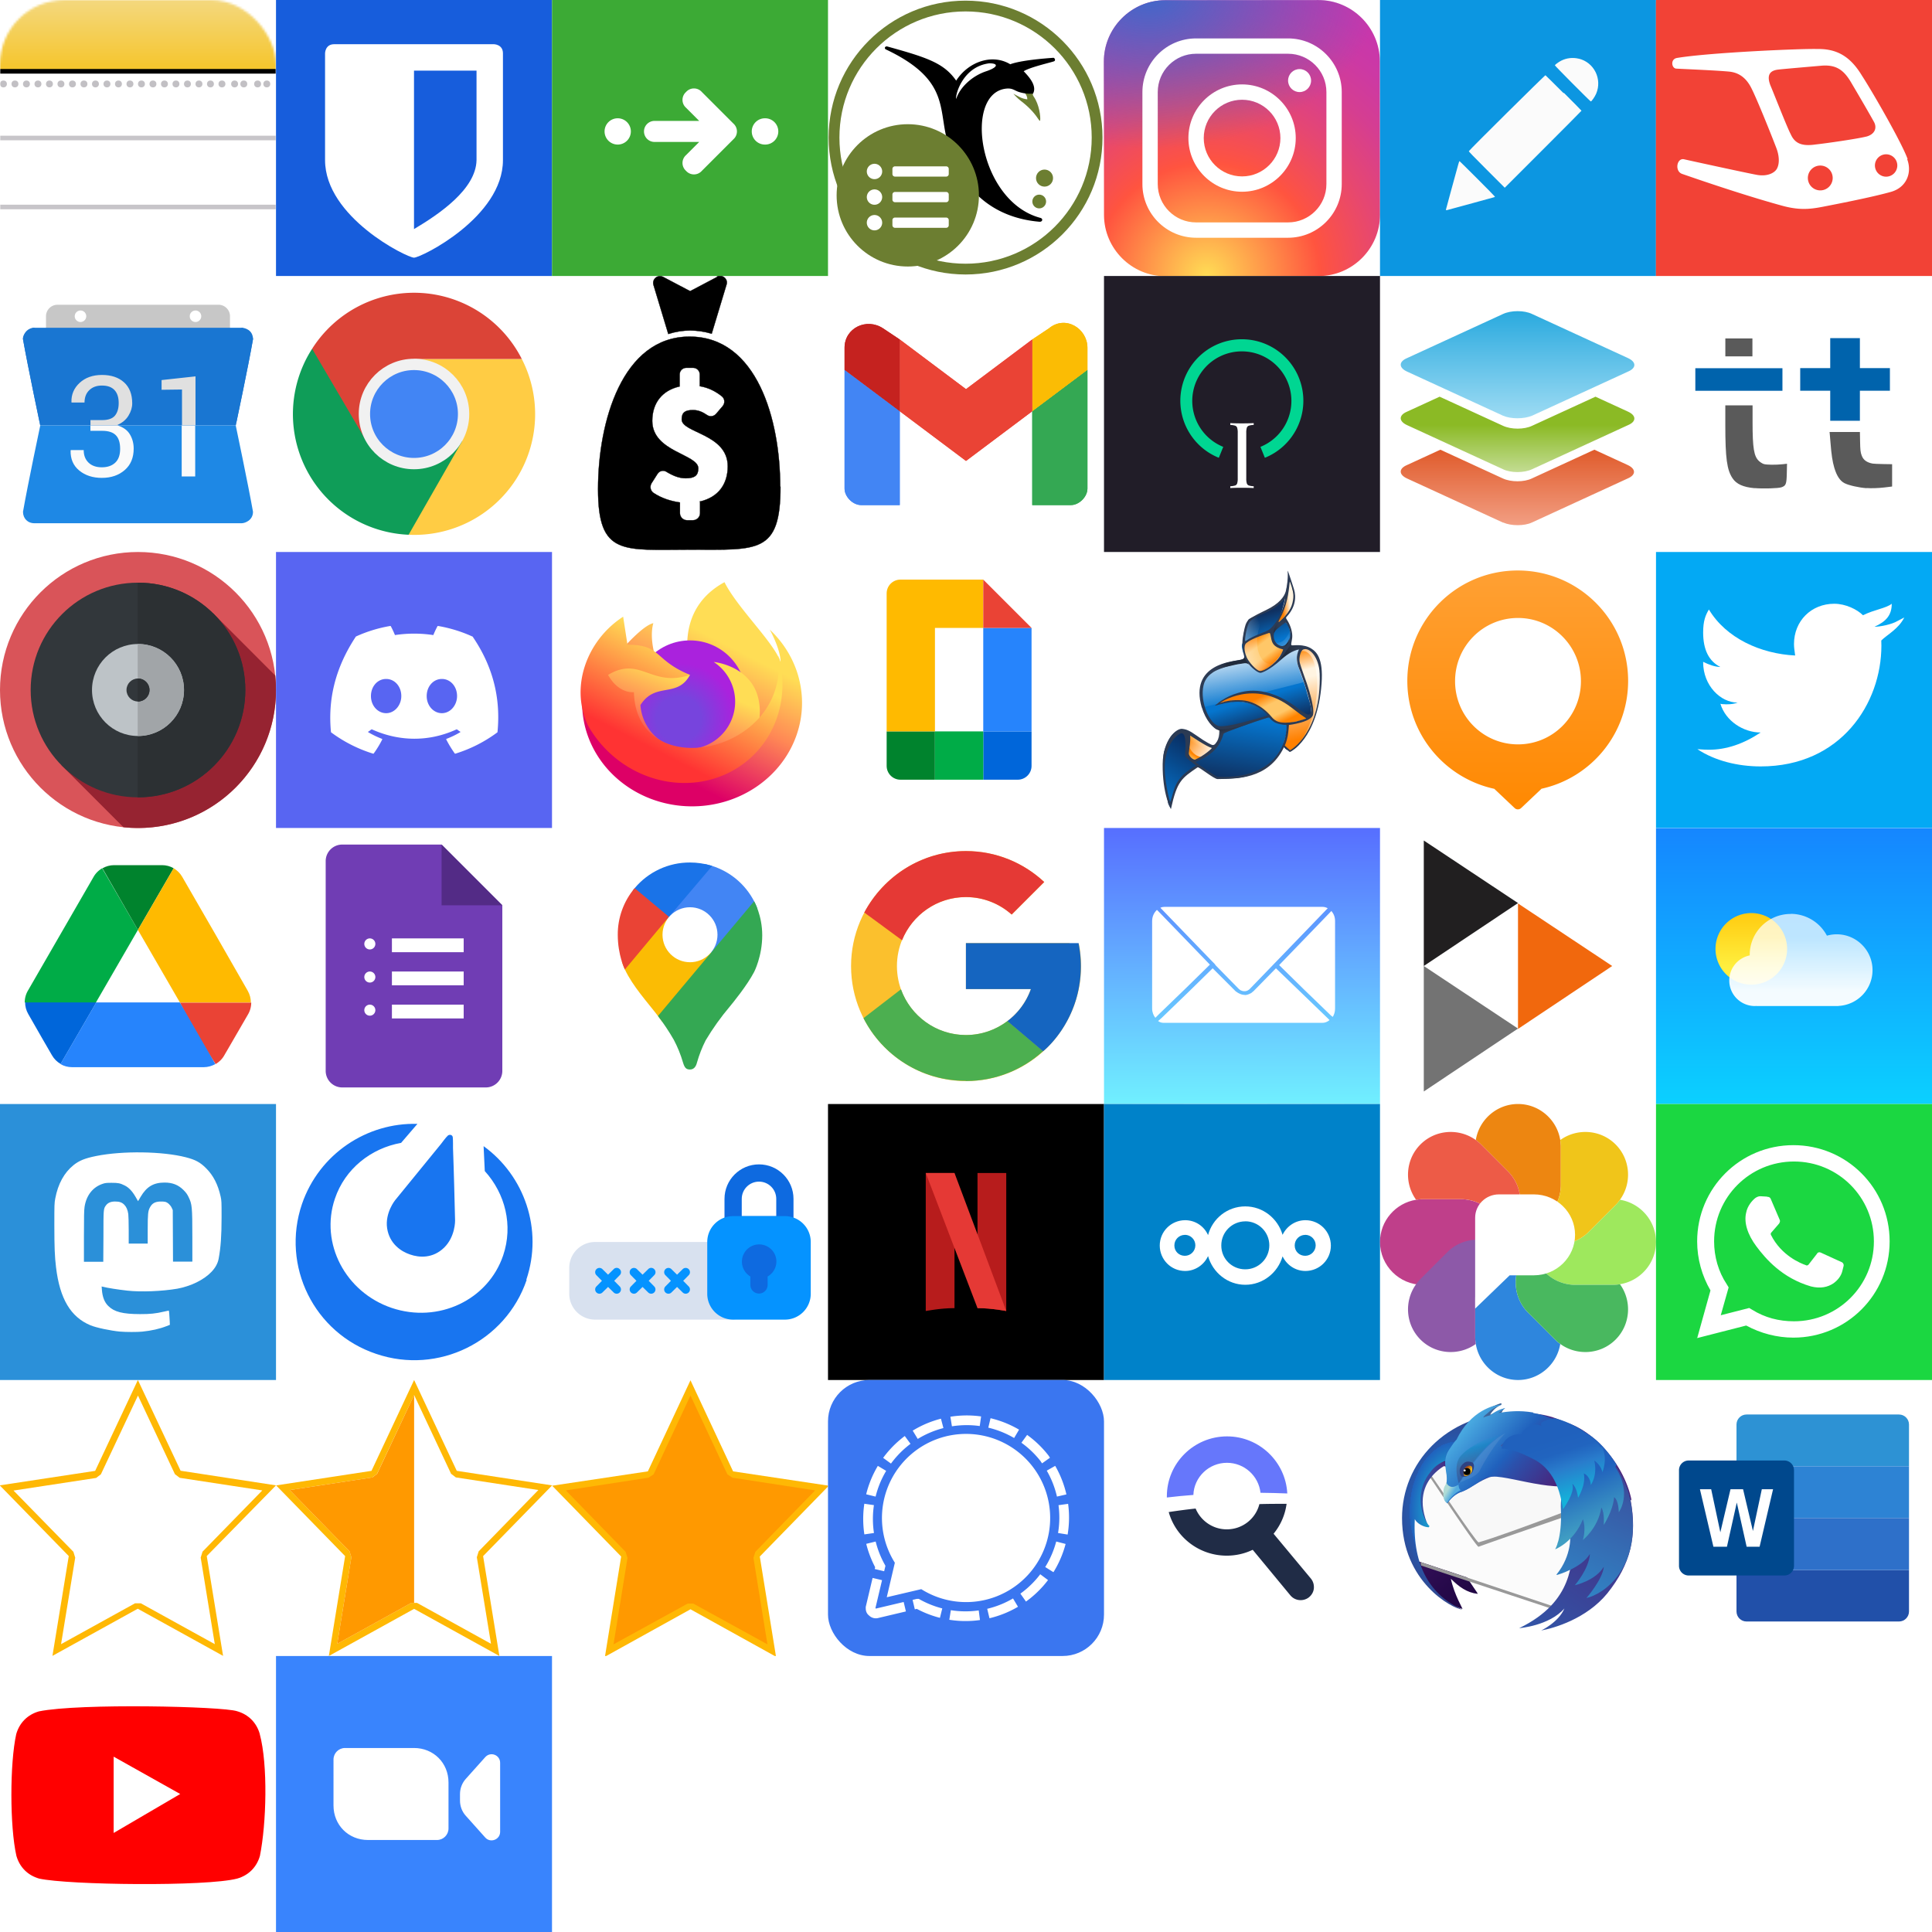 <?xml version="1.0" encoding="utf-8"?><svg width="840" height="840" viewBox="0 0 840 840" xmlns="http://www.w3.org/2000/svg" xmlns:xlink="http://www.w3.org/1999/xlink"><svg width="120" height="120" viewBox="0 0 120 120" id="apple-notes" xmlns="http://www.w3.org/2000/svg"><defs><linearGradient id="aae" x1="27.8" x2="27.8" y2="64.1" gradientTransform="scale(2.14 .468)" gradientUnits="userSpaceOnUse"><stop stop-color="#F4D87E" offset="0"/><stop stop-color="#F5C52C" offset="1"/></linearGradient><filter id="aac" x="-.035" y="-.16" width="1.07" height="1.39"><feOffset dy="2" in="SourceAlpha" result="shadowOffsetOuter1"/><feGaussianBlur in="shadowOffsetOuter1" result="shadowBlurOuter1" stdDeviation="2"/><feColorMatrix in="shadowBlurOuter1" values="0 0 0 0 0 0 0 0 0 0 0 0 0 0 0 0 0 0 0.5 0"/></filter><rect id="aaa" width="120" height="120" rx="28"/><path id="aad" d="M-9 0h137v30H-9z"/><mask id="aab" fill="#fff"><use xlink:href="#aaa"/></mask></defs><g fill-rule="evenodd"><g mask="url(#aab)"><use width="100%" height="100%" filter="url(#aac)" xlink:href="#aad"/><use width="100%" height="100%" fill="url(#aae)" xlink:href="#aad"/></g><path d="M0 59h120v2H0zm0 30h120v2H0z" fill="#c7c5c9" mask="url(#aab)"/><g fill="#c2c0c4" mask="url(#aab)"><g transform="translate(0 35)"><circle cx="11.5" cy="1.5" r="1.5"/><circle cx="16.5" cy="1.5" r="1.5"/><circle cx="21.5" cy="1.5" r="1.5"/><circle cx="26.5" cy="1.5" r="1.5"/><circle cx="31.5" cy="1.5" r="1.5"/><circle cx="36.5" cy="1.5" r="1.5"/><circle cx="41.5" cy="1.5" r="1.5"/><circle cx="46.5" cy="1.5" r="1.5"/><circle cx="51.5" cy="1.5" r="1.5"/><circle cx="56.5" cy="1.5" r="1.5"/><circle cx="61.5" cy="1.5" r="1.5"/><circle cx="66.5" cy="1.5" r="1.5"/><circle cx="71.5" cy="1.5" r="1.5"/><circle cx="76.5" cy="1.5" r="1.5"/><circle cx="81.5" cy="1.5" r="1.5"/><circle cx="86.5" cy="1.5" r="1.5"/><circle cx="91.5" cy="1.5" r="1.5"/><circle cx="96.5" cy="1.5" r="1.5"/><circle cx="102" cy="1.5" r="1.5"/><circle cx="106" cy="1.5" r="1.5"/><circle cx="112" cy="1.5" r="1.5"/><circle cx="116" cy="1.5" r="1.5"/><circle cx="6.5" cy="1.5" r="1.5"/><circle cx="1.5" cy="1.5" r="1.5"/></g></g></g></svg><svg aria-label="imgur" viewBox="0 0 512 512" width="120" height="120" id="bitwarden" x="120" xmlns="http://www.w3.org/2000/svg"><path fill="#175DDC" d="M0 0h512v512H0z"/><path fill="#fff" d="M372 297V131H256v294c47-28 115-74 116-128zm49-198v198c0 106-152 181-165 181S91 403 91 297V99s0-17 17-17h296s17 0 17 17z"/></svg><svg width="120" height="120" viewBox="0 0 120 120" id="calendar" y="120" xmlns="http://www.w3.org/2000/svg"><g fill-rule="evenodd"><path d="M95 12.5H25c-2.75 0-5 2.238-5 5V25h80v-7.5c0-2.75-2.238-5-5-5zM35 20a2.502 2.502 0 01-2.5-2.5c0-1.379 1.121-2.5 2.5-2.5s2.5 1.121 2.5 2.5S36.379 20 35 20zm50 0a2.502 2.502 0 01-2.5-2.5c0-1.379 1.121-2.5 2.5-2.5s2.5 1.121 2.5 2.5S86.379 20 85 20zm0 0" fill="#c7c7c7"/><path d="M110 27.5c.258-1.453-3.523-5-5-5H15c-2.5 0-5.25 3.55-5 5C12.059 39.148 17.5 65 17.5 65h85s5.45-25.75 7.5-37.5zm0 0" fill="#1976d2"/><path d="M102.5 65h-85s-5.45 25.75-7.5 37.5c0 2.875 1.98 5 5 5h90c1.477 0 5-1.25 5-5-2.059-11.648-7.5-37.5-7.5-37.5zm0 0" fill="#1e88e5"/><path d="M51.25 65c2.46.813 4.227 2.125 5.25 3.898 1.082 1.832 1.625 3.875 1.625 6.153 0 3.949-1.297 7.074-3.898 9.324-2.602 2.266-5.903 3.398-9.954 3.398-3.949 0-7.222-1.066-9.824-3.199-2.597-2.133-3.847-5.023-3.75-8.699l.09-.18h5.602c0 2.285.699 4.102 2.101 5.45 1.399 1.351 3.324 2.027 5.774 2.027 2.488 0 4.425-.676 5.851-2.027 1.426-1.352 2.117-3.348 2.117-6 0-2.676-.625-4.649-1.875-5.926-1.254-1.274-3.226-1.906-5.925-1.906h-5.125v-2.317h11.925zM79 65h5.875v22.148H79zm0 0" fill="#fafafa"/><path d="M36.75 55h-5.625l-.059-.18c-.101-3.273 1.086-6.074 3.547-8.351 2.465-2.274 5.703-3.45 9.703-3.45 4.024 0 7.223 1.067 9.598 3.2 2.375 2.133 3.574 5.176 3.574 9.152 0 1.79-.539 3.574-1.625 5.348-1.082 1.777-2.699 3.125-4.875 4.078l.27.129H39.332v-2.278h5.125c2.602 0 4.45-.652 5.527-1.953 1.075-1.304 1.625-3.125 1.625-5.449 0-2.484-.617-4.375-1.847-5.676-1.235-1.3-3.051-1.937-5.453-1.937-2.286 0-4.125.668-5.5 2.012-1.332 1.296-2.024 3-2.07 5.351zM85 64.898h-5.875V49.352l-8.875.117v-4.223L85 43.636zm0 0" fill="#e0e0e0"/><path d="M15 22.5c-3.602 0-5.25 3.55-5 5C12.059 39.148 17.5 65 17.5 65m85 0s5.45-25.75 7.5-37.5c0-4.05-3.523-5-5-5" fill="#1976d2"/></g></svg><svg aria-label="Chrome" viewBox="0 0 512 512" width="120" height="120" id="chrome" x="120" y="120" xmlns="http://www.w3.org/2000/svg"><g stroke-width=".9"><path d="M256 154h200a224 224 0 01-210 326" fill="#fc4"/><path d="M345 307l-99 173A224 224 0 0167 135" fill="#0f9d58"/><path d="M256 154h200a224 224 0 00-389-19l101 172" fill="#db4437"/></g><circle cx="256" cy="256" r="92" fill="#4285f4" stroke="#f1f1f1" stroke-width="21"/></svg><svg width="120" height="120" viewBox="0 0 120 120" id="citymapper" x="240" xmlns="http://www.w3.org/2000/svg"><path fill="#3caa35" d="M0 0h120v120H0z"/><path d="M28.57 62.855a5.714 5.714 0 115.715-5.71 5.714 5.714 0 01-5.715 5.71zm50.285-2.285l-13.71 13.715a4.576 4.576 0 01-6.86 0 4.57 4.57 0 01.004-6.855l5.715-5.715h-19.43a4.572 4.572 0 010-9.145h19.43l-5.715-5.715A4.565 4.565 0 0158.285 40a4.574 4.574 0 016.86-.004l13.71 13.715a4.565 4.565 0 01.004 6.855zm13.715 2.285a5.709 5.709 0 01-5.715-5.71 5.709 5.709 0 015.711-5.715 5.714 5.714 0 11.008 11.426zm0 0" fill="#fff"/></svg><svg width="120" height="120" viewBox="0 0 947 947" id="cospend" x="240" y="120" xmlns="http://www.w3.org/2000/svg"><g stroke="#000"><path d="M567 3l-93 49-93-49c-18-9-38 7-33 27l51 169c25-8 50-12 75-12s50 4 74 11l51-169c6-19-15-36-33-27zM783 723c0-231-80-515-311-515S158 500 158 731s86 208 317 208c231 .003 309 15 309-216zm-275 50v41c0 13-11 24-24 24h-21c-13 0-24-11-24-24v-37c-29-4-63-14-91-33-10-7-13-21-7-32l21-33c7-11 21-14 31-7 25 15 45 22 66 22 31 0 43-10 43-34 0-49-158-56-158-163 0-62 35-105 94-118v-41c0-13 10-23 23-23h23c13 0 23 10 23 23v40c30 5 55 18 76 35 10 8 11 23 3 33l-23 27c-8 9-21 11-31 4-16-11-31-17-48-17-26 0-39 7-39 32 0 47 158 49 158 161-.001 60-31 106-96 121z"/></g></svg><svg viewBox="0 0 297 297" width="120" height="120" id="disc" y="240" xmlns="http://www.w3.org/2000/svg"><circle cx="148.5" cy="148.5" r="148.5" fill="#d95459"/><path d="M297 148.5c0-5.26-.278-10.454-.811-15.573L229.54 66.203 66.172 229.495l66.686 66.686A150.24 150.24 0 00148.5 297c82.014 0 148.5-66.486 148.5-148.5z" fill="#962331"/><circle cx="148.5" cy="148.5" r="115.5" fill="#32373b"/><path d="M148.5 33c-.111 0-.222.004-.333.004v230.992c.111 0 .222.004.333.004 63.789 0 115.5-51.711 115.5-115.5S212.289 33 148.5 33z" fill="#2c3033"/><circle cx="148.5" cy="148.5" r="49.5" fill="#bdc3c7"/><path d="M148.5 99c-.112 0-.221.008-.333.008v98.983c.112.001.221.008.333.008 27.338 0 49.5-22.162 49.5-49.5C198 121.162 175.838 99 148.5 99z" fill="#a1a5a8"/><circle cx="148.5" cy="148.5" r="12.375" fill="#32373b"/><path d="M148.5 136.125c-.112 0-.221.014-.333.017v24.716c.112.003.221.017.333.017 6.835 0 12.375-5.541 12.375-12.375 0-6.835-5.54-12.375-12.375-12.375z" fill="#2c3033"/></svg><svg width="120" height="120" viewBox="0 0 1000 1000" id="discord" x="120" y="240" xmlns="http://www.w3.org/2000/svg"><path fill="#5865f2" d="M0 0h1000v1000H0z"/><path d="M711 306a502 502 0 00-124-38 2 2 0 00-2 1 350 350 0 00-15 32 464 464 0 00-139 0 321 321 0 00-15-32 2 2 0 00-2-1 501 501 0 00-124 38 1 1 0 00-.8.7c-78 118-101 233-90 346a2 2 0 00.8 1 505 505 0 00152 77 2 2 0 002-.7 360 360 0 0031-51 2 2 0 00-1-2 333 333 0 01-48-23 2 2 0 01-.2-4c4-2 6-5 10-7a2 2 0 012-.2c100 45 208 45 306 0a2 2 0 012 .2c4 2 6 5 10 7a2 2 0 01-.1 4 312 312 0 01-48 23 2 2 0 00-1 2 406 406 0 0031 51 2 2 0 002 .7 503 503 0 00152-77 2 2 0 00.8-1c13-131-21-245-90-346a1 1 0 00-.7-.7zM399 584c-30 0-55-27-55-62s24-62 55-62 55 27 55 62c.02 33-24 62-55 62zm202 0c-30 0-55-27-55-62s24-62 55-62 55 27 55 62c.01 33-24 62-55 62z" fill="#fff"/></svg><svg aria-label="Firefox" viewBox="0 0 512 512" width="120" height="120" id="firefox" x="240" y="240" xmlns="http://www.w3.org/2000/svg"><linearGradient id="aia" x1=".7" x2=".3" y2=".8"><stop stop-color="#fd5" offset=".3"/><stop stop-color="#f85" offset=".6"/><stop stop-color="#d06" offset="1"/></linearGradient><radialGradient id="aib" cx=".4" cy=".7"><stop stop-color="#74d" offset=".4"/><stop stop-color="#a2d" offset="1"/></radialGradient><linearGradient id="aic" x1=".8" x2=".4" y1=".2" y2=".8"><stop stop-color="#fd5" offset=".2"/><stop stop-color="#f33" offset="1"/></linearGradient><g transform="scale(4)"><path d="M48 49s-3-9-1-16c-9 2-33 35-33 35a51 48 0 1087-32s5 9 5 15c-3-9-20-25-26-37-24 13-16 39-16 39" fill="url(#aia)"/><circle cx="64" cy="67" r="26" fill="url(#aib)"/><path d="M21 45l43 12c-6 11-16 3-23 14a22 22 0 1034-20s33 3 17 42H28m36 25h1" fill="url(#aia)"/><path d="M35 43c16 0 12 7 29 14-18 6-23-9-38 0 5 9 12 8 12 8 1 43 72 29 67-17a50 47 47 01-88 33c-9-18-1-40 16-51" fill="url(#aic)"/></g></svg><svg width="120" height="120" viewBox="0 0 32 32" id="framaforms" x="360" xmlns="http://www.w3.org/2000/svg"><circle fill="#fff" stroke="#6c7e31" r="15.25" cx="15.95" cy="15.95" stroke-width="1.25"/><g fill="#6c7e31" transform="translate(5.5 4.96) scale(.038)"><circle cx="515.92" cy="412.86" r="26"/><circle cx="499.71" cy="484.31" r="21"/></g><path fill="#6c7e31" d="M23.73 10.83c-.23.06-.94-.04-.94-.04.2.13.33.49.32.73-.7-.09-.98-.32-1.62-.66 0 .01.45.52.87.84.8.6 1.5 1.32 1.95 2 .22.33.27.37.29.24.06-.4-.1-1.81-.75-2.74-.1-.13-.11-.27-.12-.37z"/><path d="M6.84 5.38c-.22-.01-.33.18-.17.33 7.23 3.42 6.16 6.67 7.1 10.4.24 1 1.92 8.84 10.75 9.6.35.03.45-.36.1-.45-7.21-1.92-8.95-14.53-3.91-14.99.7-.06.91.23 1.44.4a4.5 4.5 0 001.62.19c.47-.87-.37-1.86-1.08-2.6.77-.49 3.24-1.03 3.53-1.16.18-.08.09-.36-.07-.4-1.13.08-3.81.3-5.02.75-2.11-1.27-4.87-.28-6.27 1.9-1.43-2.07-3.45-2.7-8.02-3.97zM18.7 7.34c1.08 0 1.05.45-.35.92-1.68.55-3.08 1.91-3.48 3.2-.16-.23.63-3.72 3.83-4.12z"/><circle fill="#6c7e31" cx="9.25" cy="22.65" r="8.25"/><svg x="4.5" y="18.1" fill="#fff" width="9.5" height="9.5" viewBox="0 0 512 512"><path d="M48 48a48 48 0 1048 48 48 48 0 00-48-48zm0 160a48 48 0 1048 48 48 48 0 00-48-48zm0 160a48 48 0 1048 48 48 48 0 00-48-48zm448 16H176a16 16 0 00-16 16v32a16 16 0 0016 16h320a16 16 0 0016-16v-32a16 16 0 00-16-16zm0-320H176a16 16 0 00-16 16v32a16 16 0 0016 16h320a16 16 0 0016-16V80a16 16 0 00-16-16zm0 160H176a16 16 0 00-16 16v32a16 16 0 0016 16h320a16 16 0 0016-16v-32a16 16 0 00-16-16z"/></svg></svg><svg width="120" height="120" viewBox="0 0 120 120" id="gmail" x="360" y="120" xmlns="http://www.w3.org/2000/svg"><g fill-rule="evenodd"><path d="M14.398 99.602H31.2V58.8l-24-18v51.597c0 3.602 3.602 7.204 7.2 7.204" fill="#4285f4"/><path d="M88.8 99.602h16.802c3.597 0 7.199-3.602 7.199-7.204V40.801l-24 18" fill="#34a853"/><path d="M88.8 27.602V58.8l24-18v-9.602c0-8.398-9.6-14.398-16.8-8.398" fill="#fbbc04"/><path d="M31.2 58.8V27.603L60 49.199l28.8-21.597V58.8L60 80.398" fill="#ea4335"/><path d="M7.2 31.2v9.6l24 18V27.603L24 22.8C16.8 18 7.2 22.559 7.2 31.199" fill="#c5221f"/><path d="M14.398 99.602H31.2V58.8l-24-18v51.597c0 3.602 3.602 7.204 7.2 7.204" fill="#4285f4"/><path d="M88.8 99.602h16.802c3.597 0 7.199-3.602 7.199-7.204V40.801l-24 18" fill="#34a853"/><path d="M88.8 27.602V58.8l24-18v-9.602c0-8.398-9.6-14.398-16.8-8.398" fill="#fbbc04"/><path d="M31.2 58.8V27.603L60 49.199l28.8-21.597V58.8L60 80.398" fill="#ea4335"/><path d="M7.2 31.2v9.6l24 18V27.603L24 22.8C16.8 18 7.2 22.559 7.2 31.199" fill="#c5221f"/></g></svg><svg width="120" height="120" viewBox="0 0 120 120" id="google-docs" x="360" y="240" xmlns="http://www.w3.org/2000/svg"><path d="M46.5 78h-21v15c0 3.313 2.688 6 6 6h15zm0 0" fill="#00832d"/><path d="M46.5 12h-15c-3.313 0-6 2.688-6 6v60h21V33h21V12zm0 0" fill="#ffba00"/><path d="M88.5 78h-21v21h15c3.313 0 6-2.688 6-6zm0 0" fill="#0066da"/><path d="M67.5 78h-21v21h21zm0 0" fill="#00ac47"/><path d="M67.5 33v45h21V33zm0 0" fill="#2684fc"/><path d="M67.5 12v21h21zm0 0" fill="#ea4335"/></svg><svg width="120" height="120" viewBox="0 0 120 120" id="google-drive" y="360" xmlns="http://www.w3.org/2000/svg"><path d="M18.293 91.383l4.336 7.488c.902 1.574 2.195 2.813 3.719 3.715l15.539-26.8H10.918c0 1.741.45 3.487 1.352 5.066zm0 0" fill="#0066da"/><path d="M59.96 44.309L44.423 17.504c-1.52.902-2.817 2.14-3.719 3.719l-28.601 49.55a10.165 10.165 0 00-1.352 5.067h30.969zm0 0" fill="#00ac47"/><path d="M93.746 102.64c1.52-.898 2.817-2.136 3.715-3.714l1.805-3.098 8.613-14.863a10.2 10.2 0 001.351-5.07H78.262l6.59 12.953zm0 0" fill="#ea4335"/><path d="M59.96 44.309l15.544-26.805c-1.52-.899-3.266-1.352-5.07-1.352H49.602c-1.801 0-3.547.508-5.067 1.352zm0 0" fill="#00832d"/><path d="M78.207 75.84H41.832l-15.543 26.8c1.52.903 3.266 1.352 5.07 1.352h57.207c1.801 0 3.547-.504 5.067-1.351zm0 0" fill="#2684fc"/><path d="M93.52 45.996L79.219 21.223c-.903-1.578-2.196-2.817-3.715-3.72L59.96 44.31l18.246 31.53h30.856c0-1.745-.45-3.491-1.352-5.066zm0 0" fill="#ffba00"/></svg><svg width="120" height="120" viewBox="0 0 120 120" id="google-forms" x="120" y="360" xmlns="http://www.w3.org/2000/svg"><path d="M91.2 112.8H28.8a7.199 7.199 0 01-7.198-7.198V14.398c0-3.976 3.222-7.199 7.199-7.199H72l26.398 26.403v72c0 3.976-3.222 7.199-7.199 7.199zm0 0" fill="#703db4"/><path d="M72 7.2l26.398 26.402H72zm0 0" fill="#532b86"/><path d="M81.602 54H50.398v-6h31.204zm0 8.398H50.398v6h31.204zm0 14.403H50.398v6h31.204zM40.8 48a2.4 2.4 0 10-.005 4.8A2.4 2.4 0 0040.8 48zm0 14.398a2.4 2.4 0 10-.004 4.802 2.4 2.4 0 00.004-4.802zm0 14.403a2.4 2.4 0 10-.005 4.8 2.4 2.4 0 00.005-4.8zm0 0" fill="#fff"/></svg><svg aria-label="Google Maps" viewBox="0 0 512 512" width="120" height="120" id="google-maps" x="240" y="360" xmlns="http://www.w3.org/2000/svg"><clipPath id="aoa"><path d="M375 136a133 133 0 00-79-66 136 136 0 00-40-6 133 133 0 00-103 48 133 133 0 00-31 86c0 38 13 64 13 64 15 32 42 61 61 86a399 399 0 0130 45 222 222 0 0117 42c3 10 6 13 13 13s11-5 13-13a228 228 0 0116-41 472 472 0 0145-63c5-6 32-39 45-64 0 0 15-29 15-68 0-37-15-63-15-63z"/></clipPath><g clip-path="url(#aoa)" stroke-width="130"><path d="M104 379l152-181" stroke="#fbbc04"/><path d="M256 198L378 53" stroke="#4285f4"/><path d="M189 459l243-290" stroke="#34a853"/><path d="M255 120l-79-67" stroke="#1a73e8"/><path d="M76 232l91-109" stroke="#ea4335"/></g><circle cx="256" cy="198" r="51" fill="#fff"/></svg><svg width="120" height="120" viewBox="0 0 48 48" id="google-search" x="360" y="360" xmlns="http://www.w3.org/2000/svg"><path d="M43.6 20.1h-1.61v-.083h-18v8h11.3c-1.65 4.66-6.08 8-11.3 8-6.63 0-12-5.37-12-12s5.37-12 12-12c3.06 0 5.84 1.15 7.96 3.04l5.66-5.66c-3.57-3.33-8.35-5.38-13.6-5.38-11 0-20 8.96-20 20s8.96 20 20 20 20-8.96 20-20c0-1.34-.138-2.65-.389-3.92z" fill="#fbc02d"/><path d="M6.31 14.7l6.57 4.82c1.78-4.4 6.08-7.51 11.1-7.51 3.06 0 5.84 1.15 7.96 3.04l5.66-5.66C34.03 6.06 29.25 4.01 24 4.01c-7.68 0-14.3 4.34-17.7 10.7z" fill="#e53935"/><path d="M24 44c5.17 0 9.86-1.98 13.4-5.19l-6.19-5.24C29.2 35.09 26.71 36 23.99 36c-5.2 0-9.62-3.32-11.3-7.95l-6.52 5.02c3.31 6.48 10 10.9 17.8 10.9z" fill="#4caf50"/><path d="M43.6 20.1l-.016-.083h-19.6v8h11.3a11.976 11.976 0 01-4.09 5.57l.003-.002 6.19 5.24c-.438.398 6.59-4.81 6.59-14.8 0-1.34-.138-2.65-.389-3.92z" fill="#1565c0"/></svg><svg width="120" height="120" viewBox="0 0 36 36" id="insta" x="480" xmlns="http://www.w3.org/2000/svg"><radialGradient id="aqa" cx="19.4" cy="42" r="44.9" gradientUnits="userSpaceOnUse"><stop stop-color="#fd5" offset="0"/><stop stop-color="#ff543f" offset=".328"/><stop stop-color="#fc5245" offset=".348"/><stop stop-color="#e64771" offset=".504"/><stop stop-color="#d53e91" offset=".643"/><stop stop-color="#cc39a4" offset=".761"/><stop stop-color="#c837ab" offset=".841"/></radialGradient><radialGradient id="aqb" cx="11.8" cy="5.54" r="29.8" gradientTransform="matrix(1 0 0 .666 0 1.85)" gradientUnits="userSpaceOnUse"><stop stop-color="#4168c9" offset="0"/><stop stop-color="#4168c9" stop-opacity="0" offset=".999"/></radialGradient><path d="M34 42l-20 .019c-4.4.004-8-3.59-8.01-7.99l-.019-20c-.004-4.4 3.59-8 7.99-8.01l20-.019c4.4-.004 8 3.59 8.01 7.99l.019 20c.005 4.4-3.59 8-7.99 8.01z" fill="url(#aqa)" transform="translate(-5.99 -5.99)"/><path d="M34 42l-20 .019c-4.4.004-8-3.59-8.01-7.99l-.019-20c-.004-4.4 3.59-8 7.99-8.01l20-.019c4.4-.004 8 3.59 8.01 7.99l.019 20c.005 4.4-3.59 8-7.99 8.01z" fill="url(#aqb)" transform="translate(-5.99 -5.99)"/><g fill="#fff" transform="translate(-5.99 -5.99)"><path d="M24 31c-3.86 0-7-3.14-7-7s3.14-7 7-7 7 3.14 7 7-3.14 7-7 7zm0-12c-2.76 0-5 2.24-5 5s2.24 5 5 5 5-2.24 5-5-2.24-5-5-5z"/><circle cx="31.5" cy="16.5" r="1.5"/><path d="M30 37H18c-3.86 0-7-3.14-7-7V18c0-3.86 3.14-7 7-7h12c3.86 0 7 3.14 7 7v12c0 3.86-3.14 7-7 7zM18 13c-2.76 0-5 2.24-5 5v12c0 2.76 2.24 5 5 5h12c2.76 0 5-2.24 5-5V18c0-2.76-2.24-5-5-5z"/></g></svg><svg width="120" height="120" viewBox="0 0 120 120" id="iroco" x="480" y="120" xmlns="http://www.w3.org/2000/svg"><path fill="#211d28" d="M0 0h120v120H0z"/><path d="M65.086 64.758a7.928 7.928 0 00-2.094.32 1.433 1.433 0 00-.898.914 7.314 7.314 0 00-.239 2.2v19.78c-.03.739.047 1.481.239 2.196.14.43.472.77.898.918.68.2 1.387.309 2.094.32v.793c-1.219-.078-2.906-.117-5.063-.12-2.28 0-3.988.038-5.113.12v-.797a7.957 7.957 0 002.098-.32c.426-.144.758-.484.894-.918a7.291 7.291 0 00.243-2.195V68.188a7.291 7.291 0 00-.243-2.196 1.416 1.416 0 00-.894-.918 8.12 8.12 0 00-2.098-.32v-.797c1.117.078 2.82.121 5.113.121 2.13 0 3.817-.043 5.063-.121zm0 0" fill="#fff"/><path d="M49.926 79.035c-11.871-4.789-18.684-17.324-16.242-29.894C36.125 36.574 47.133 27.5 59.934 27.5c12.804 0 23.808 9.074 26.25 21.64 2.441 12.57-4.368 25.106-16.243 29.895l-1.921-4.75a21.546 21.546 0 0013.062-24.094c-1.973-10.12-10.84-17.425-21.148-17.425a21.546 21.546 0 00-8.09 41.52zm0 0" fill="#00d692"/></svg><svg aria-label="Chrome" viewBox="0 0 512 512" width="120" height="120" id="jitsi" x="480" y="240" xmlns="http://www.w3.org/2000/svg"><defs><linearGradient id="asu" x1="338" x2="266" y1="668" y2="703" gradientTransform="matrix(.465 0 0 .465 69.9 -103)" gradientUnits="userSpaceOnUse" xlink:href="#asa"/><linearGradient id="asa"><stop stop-color="#212a3a" offset="0"/><stop stop-color="#404e67" stop-opacity="0" offset="1"/></linearGradient><linearGradient id="ast" x1="280" x2="387" y1="688" y2="668" gradientTransform="matrix(.465 0 0 .465 208 -137)" gradientUnits="userSpaceOnUse" xlink:href="#asa"/><linearGradient id="ass" x1="301" x2="368" y1="646" y2="655" gradientTransform="matrix(-.176 -.013 .027 -.351 374 406)" gradientUnits="userSpaceOnUse" xlink:href="#asa"/><linearGradient id="asr" x1="246" x2="367" y1="690" y2="632" gradientTransform="matrix(.176 0 0 .352 271 -93.2)" gradientUnits="userSpaceOnUse" xlink:href="#asa"/><linearGradient id="asq" x1="297" x2="310" y1="667" y2="714" gradientTransform="matrix(.465 0 0 .465 86.6 15)" gradientUnits="userSpaceOnUse" xlink:href="#asa"/><linearGradient id="asp" x1="396" x2="370" y1="591" y2="572" gradientTransform="matrix(1.89 0 0 1.89 -541 -746)" gradientUnits="userSpaceOnUse" xlink:href="#asb"/><linearGradient id="asb"><stop stop-color="#fff" offset="0"/><stop stop-color="#fff" stop-opacity="0" offset="1"/></linearGradient><linearGradient id="aso" x1="394" x2="446" y1="502" y2="485" gradientTransform="matrix(1.89 0 0 1.89 -541 -746)" gradientUnits="userSpaceOnUse" xlink:href="#asb"/><linearGradient id="asn" x1="473" x2="458" y1="500" y2="478" gradientTransform="matrix(1.89 0 0 1.89 -541 -746)" gradientUnits="userSpaceOnUse" xlink:href="#asb"/><linearGradient id="asm" x1="481" x2="405" y1="418" y2="317" gradientTransform="matrix(.465 0 0 .465 86.6 15)" gradientUnits="userSpaceOnUse" xlink:href="#asc"/><linearGradient id="asc"><stop stop-color="#ff8000" offset="0"/><stop stop-color="#ffc768" offset=".341"/><stop stop-color="#ffc768" offset=".712"/><stop stop-color="#ff8400" offset="1"/></linearGradient><linearGradient id="asl" x1="523" x2="586" y1="169" y2="161" gradientTransform="matrix(.465 0 0 .465 86.6 15)" gradientUnits="userSpaceOnUse"><stop stop-color="#ff8000" offset="0"/><stop stop-color="#fff4e1" offset=".5"/><stop stop-color="#fff4e1" offset=".75"/><stop stop-color="#ff8400" offset="1"/></linearGradient><linearGradient id="ask" x1="410" x2="468" y1="559" y2="676" gradientTransform="matrix(.465 0 0 .465 86.6 15)" gradientUnits="userSpaceOnUse" xlink:href="#asc"/><linearGradient id="asj" x1="414" x2="424" y1="485" y2="542" gradientTransform="matrix(1.96 0 0 1.92 -565 -759)" gradientUnits="userSpaceOnUse" xlink:href="#asb"/><linearGradient id="asi" x1="197" x2="147" y1="704" y2="786" gradientTransform="matrix(.465 0 0 .465 86.6 15)" gradientUnits="userSpaceOnUse"><stop stop-color="#ffc768" offset="0"/><stop stop-color="#ff8400" offset=".378"/><stop stop-color="#ff8400" offset=".774"/><stop stop-color="#ffc768" offset="1"/></linearGradient><linearGradient id="ash" x1="529" x2="458" y1="512" y2="527" gradientTransform="matrix(1.89 0 0 1.89 -541 -746)" gradientUnits="userSpaceOnUse" xlink:href="#asb"/><linearGradient id="asg" x1="390" x2="309" y1="763" y2="420" gradientTransform="matrix(.465 0 0 .465 86.6 15)" gradientUnits="userSpaceOnUse"><stop stop-color="#ff8000" offset="0"/><stop stop-color="#fff4e1" offset=".663"/><stop stop-color="#fff4e1" offset=".75"/><stop stop-color="#ff8400" offset="1"/></linearGradient><linearGradient id="asf" x1="416" x2="436" y1="620" y2="486" gradientTransform="matrix(1.89 0 0 1.89 -541 -746)" gradientUnits="userSpaceOnUse"><stop stop-color="#0f3060" offset="0"/><stop stop-color="#0575ce" offset=".457"/><stop stop-color="#0575ce" offset=".738"/><stop stop-color="#0f3060" offset="1"/></linearGradient><linearGradient id="ase" x1="383" x2="347" y1="585" y2="645" gradientTransform="matrix(1.89 0 0 1.89 -541 -746)" gradientUnits="userSpaceOnUse"><stop stop-color="#092d61" offset="0"/><stop stop-color="#0575ce" offset="1"/></linearGradient><linearGradient id="asd" x1="440" x2="470" y1="456" y2="558" gradientTransform="matrix(1.89 0 0 1.89 -541 -746)" gradientUnits="userSpaceOnUse"><stop stop-color="#0f3060" offset="0"/><stop stop-color="#0575ce" offset=".271"/><stop stop-color="#0575ce" offset=".733"/><stop stop-color="#0f3060" offset="1"/></linearGradient></defs><path d="M121 471c-1.13-2.49-2.06-4.73-2.06-4.98 0-.252-3.94-21-4.38-26.3-1.96-23.2-5.05-25.5-4.19-46.2.522-12.5-1.22-16.8 2.48-27.1 7.63-21.1 13.2-29.4 23.1-34.4 8.04-4.01 15.6-3.47 22.7 1.64 1.87 1.35 8.13 5.58 13.9 9.42 5.79 3.83 12.7 8.48 15.3 10.3 2.61 1.85 6.97 4.51 9.69 5.92 4.79 2.49 4.96 2.53 5.94 1.27 2.13-2.76 7.28-10.5 10.1-14.2 14-18.5.814-16.5-2.47-17.4-5.16-1.52-7.34-3.75-12.2-9.4-11.2-13.1-16.5-27.7-17.3-45.8-.91-21 1.2-37.9 10.4-47.5 3.95-4.12 12.3-10.1 19.9-14.3 6.47-3.54 46.1-10.9 49.6-9.4 1.74.77-6.88-22-1.92-51.6.986-5.89 7.68-24.1 8.39-25.3 1.75-3.06 30.5-12.9 38.7-17.7 9.15-5.37 28.9-18.3 30.4-27.9 3.28-21.2 3.86-30.2 5.22-31 2.03-1.18 15.6 26.8 6.42 53.2-1.81 5.21-10.5 17.3-14.3 22.4-2.79 3.64 3.27 5.35 6.75 10.6 3.17 4.79 5.25 16.5 5.66 22.5.416 6.19-1.54 18.9-3.3 21.4-.711 1.01-1 2-.651 2.22.348.216 2.71-.066 5.25-.624 2.54-.56 8.05-1.45 12.2-1.98 7.46-.94 7.73-.927 12.8.63 7.59 2.33 44.5 11.3 21 114-7.81 34.2-44.3 79.3-48.8 75.8l-11.3-8.6-13 19.3c-6.64 6.82-13.8 13.4-18 16.6-6.66 5-20 12.9-21.8 12.9-.464 0-3.09 1.08-5.83 2.39-7.94 3.81-19.8 6.93-32.4 7.75-48.8 3.16-30.2-2.73-70.5-22.3-3.18-1.54-10.5 6.24-19.4 14.3-9.43 8.58-14.4 15.1-18.1 23.9a1184 1184 0 01-4.38 10.2c-3.11 7.09-5.67 16.9-6.05 23.2-.185 3.08-.596 5.76-.91 5.95-.316.195-1.5-1.68-2.63-4.17zm53.6-86.9c6.25-1.58 6.93-1.93 13.7-6.96 4.82-3.6 7.8-10.1 9.08-10.7 8.39-3.72-6.26-7.07-11.7-10.8-5.48-3.69-12.6-6.42-17.4-10.1-4.85-3.7-9.05-6.59-9.33-6.41-.284.174-.52 2.66-.528 5.52-.019 8.35-1.14 16.7-2.7 20.2-.797 1.78-1.6 5.22-1.79 7.64-.431 5.6.874 8.3 5.51 11.4 3.91 2.61 5.53 2.62 15.3.155zm226-158c-2.04-13.7-.35-32.5-11-39.3-24.6-15.8-27.3-.132-28.8 3.33-2.48 5.69-4.01 10.3-2.12 16.6 5.78 19.2 13.2 36.2 16.7 49.9 4.03 15.7 8.47 25.6 8.92 37.9.314 8.73.233 9.65-1.05 11.7-1.83 2.87-29.4 9.89-43.3 14-4.77 1.41-.545 11.6-1.09 14.9-.547 3.35-8.02 22.1-5.61 25.8 23.7 37.1 76.1-76.1 67.4-135zm-51.1 91.3c3.71-.891 7.17-1.98 7.7-2.42.53-.437 1.87-.727 2.99-.643 1.99.151 9.8-2.31 10.4-3.27.168-.274 7.14-3.91 5.74-4.83s-28.6-20.9-32.5-23c-45-23.4-68.6-25.1-83.5-22.1-25.4 5.13-47.4 18-50.1 21.2-.798.961 39.8-12.6 68.7 1.65 5.33 2.63 16.3 7.16 24.6 16 7.56 8.09 14.4 16.6 19.9 18.1 5.88 1.57 17.9 1.23 26.1-.738zm-54.2-96.7c14.2-2.49 36.3-32.1 34.6-34.8-.233-.375 4.27-7.84 3.54-7.99-26.6-5.31-26-31.8-26.4-32.1-.384-.236-39.3 18.4-48.3 22.2-7.61 3.29 1.09 22.9 5.68 35.1 2.04 5.42 13.3 12.6 17.8 15.6 5.35 3.48 11.8 2.23 13 2.02zm30.7-90.3c7.69-6.06 28.2-36.4 26-48.7-8.85-50.1-12.7-19.1-13.2-14.6-.235 1.85-.904 5.96-1.49 9.12a261 261 0 00-1.66 10.2c-.325 2.42-1.23 6.68-2 9.48a506 506 0 00-2.72 10.3c-.721 2.88-3.15 9.98-5.4 15.8-2.25 5.79-4.09 10.7-4.09 10.8 0 .846 1.56.051 4.59-2.34z" fill="url(#asd)"/><g fill-rule="evenodd" stroke-width="1.89"><path d="M123 469c12-49.8 22.9-55.4 51.5-73.8-6.3-3.58-21.8-15.4-21.8-21.8.108-18.4 3.15-50.6-17.2-37.2-38.6 25.3-24.6 106-12.6 133z" fill="url(#ase)"/><path d="M165 389c17 12.8 32 24.2 42.7 30.2 104 5.26 130-52.2 132-99.3-9.25.424-25-1.84-33.5-14.6-21.2 6.96-85.5 26.5-86.6 30.9-5.8 22.8-23 41.2-54.4 52.9z" fill="url(#asf)"/><path d="M346 370c62.8-46.7 54.7-140 55.7-145 2.58-12.2-12.6-53.5-30.8-45.9-30.3 12.6 21.3 84.1 14.4 123-1.44 8.17-26.5 14.2-43.5 16.8-1.96.303-.219 26.7-8.75 38.8-1.22 1.74 11.7 12.9 12.9 12z" fill="url(#asg)"/><path d="M354 363c80.4-79 39.7-220 11.6-179 38.6-7.8 44.7 122-11.6 179z" fill="url(#ash)"/><path d="M202 365c1.49-2.01-26.3-11.5-43-26.6-1.86-1.67-2.16 24.4-3.92 35.3-1.09 6.76 10.4 13.6 13 14.4 2.18.704 27.8-14.9 33.9-23.1z" fill="url(#asi)"/><path d="M180 289c-9.65-48.9 7.91-77.7 78.3-87.8.341 1.08 78.2-25.1 106-25.3-7.42 11.8.081 40.9 9.1 64.9 0 0-65.9 17.2-193 48.2z" fill="url(#asj)"/><path d="M214 281c8.35-2.99 32.2-10.2 60.7-.288 19.5 6.79 30.7 23.9 39.1 30.5 19.8 15.5 56.4-1.72 63-1.61 2.72.042-49.1-46.5-88.2-48.9-52.6-3.17-85.4 24.2-74.6 20.3z" fill="url(#ask)"/><path d="M342 49.8c-.289 15.9-5.29 53.9-21.4 79.8-7.37 11.9 27.5-15.7 31.2-39.3 2.06-13-9.59-53.1-9.83-40.5z" fill="url(#asl)"/><path d="M290 223c17.5-8.93 33.4-20.7 43.5-42.5 1.71-3.69-8.33-.11-16-11.1-7.63-10.8-5.83-21.8-12.4-21-20.4 2.75-47.7 22-47.7 22s1.57 21.1 7.09 29.7c11.4 17.7 25.5 22.8 25.5 22.8z" fill="url(#asm)"/><path d="M317 168c5.16 18.7 33.8 15.3 27.8-21.1-2.58 3.78-9.04 24.5-27.8 21.1z" fill="url(#asn)" opacity=".552"/><path d="M287 222c-9.65-6.56-18-14.7-23.3-23.4-5.34-8.64-7.68-52.7 1.3-63.6 4.93-12 22.4-23.7 41.8-28.8-36.9 42.8-24.9 108 7.71 101 1.63-.314-24.3 14.6-27.5 14.5z" fill="url(#aso)"/><path d="M158 337c7.21 5.33 38.3 29.4 45.1 25.6-15.9 38.9-57.8 5.95-45.1-25.6z" fill="url(#asp)"/></g><path d="M287 118c-7.47 4.35-16.4 9.22-18.2 13.6-5.98 12.6-8.23 35.1-6.4 33.8 17.8-12.6 38.3-16.1 45.8-22.9 22.2-20 30.8-61.5 26.1-55.3-15.1 19.9-39.6 26.3-47.3 30.8zM171 396s-21-14.5-20.6-19.2c3.21-38.7-3.65-40.9-7.11-40.5-4.18.496-25.9 14.2-30.1 52.9-3.07 28.1 8.02 72 9.71 74.3 8.75-23.5 5.33-42.4 48.1-67.6zm229-171c-1.04-29-18.5-48.9-30.3-44.2-5.03 1.98-8.4 15.5-6.64 23.8 1.57 7.42 12.2 36.1 13 38.6 1.81 5.74 14.1 40.9 11.9 57.8-1.91 14.8-44.9 19.9-44.9 19.9s-.722 12.1-2.2 20.2c-1.82 10-5.43 17.9-5.43 17.9s9.35 8.71 9.73 8.7c.378-.009 58.9-31.6 54.9-143zm-44.8 89.8c3.02-.846 20.9-5.57 19.9-6.19-6.62-4.34-14.2-9.81-26.8-19.6-70.1-54.5-134-8.6-133-9.02 11.6-3.87 23.9-6.06 41-4.92 13.8.919 35.4 7.89 54.3 30.5 7.04 8.4 15 14.1 44.1 9.3zm-31.3-118c2.12-1.83 9.49-15.7 8.16-16.1-18.6-4.52-20.4-12.8-22.2-21.7-1.7-8.39-1.44-9.58-4.97-8.42-28.5 9.4-36.3 14.6-40.7 18.2-6.82 5.66-2.04 20.9.631 26.9 3.72 8.43 17.4 23.7 23.8 24.9 9.28 1.79 31.2-17.2 35.4-23.9zm20.7-51.4c-1.54-6.31-6.5-14.4-7.82-14.4-1.24 0-14.4 10.2-17.8 13.7-7.72 8.06-3.96 22.7 4.61 27.7 14.5 8.48 25.1-10.2 21-27zm-10.9-24.1c6.34-6.34 14.8-16.7 17-32.5.879-6.19 1.39-11.6-2.46-23.9-.893-2.84-3.61-11-3.71-9.93-2 21.2-4.94 44.8-18.8 69.9-4.35 7.87-2.01 6.44 7.96-3.52zm-149 126c-7.56 31.7 12.5 73.3 28.7 75.7 15.7 2.29 60.6-11.3 84.2-17.8 6.18-1.72 9.5-.822-4.17-12.3-21.4-14.6-38.7-16.4-56-14.5-19 2.16-33.3 7.79-31.9 6.67 8.72-7.3 24.3-20.4 54.3-26.3 13-2.57 33.2-2.8 57.5 6.7 30.2 11.8 45.9 29.2 58.6 35.2 4.54 2.11 6.16 1.13 7.96-4.14 3.01-8.83-15.3-63.9-21.9-80-10.1-24.5 1.68-36.2-.892-35.7-12.5 2.75-23.5 10.8-32.7 19.1-22.6 20.2-36.3 24.5-38.4 24.3-6.45-.548-18.5-12-22.9-17.8-2.8-3.7-52.8 5.96-67.6 18.8-.338.293-11.7 7.6-14.8 22zm-16 138c16.5-6.93 32.7-21.6 31.3-21.9-8.57-1.49-40.2-23.1-40.2-22.9 1.09 11.2-1.35 21.2-2.46 32.3-.463 4.62 5.69 11.8 11.3 12.5zm53.3-48.4c-3.16 7.04-6.45 34.7-52.1 52.5-1.32.514 38.2 27.6 40.4 27.7 131 5.73 130-93.8 128-96.3-.251-.363-11.4.026-20.1-4.08-.66-.313-6.53-3.34-10-7.9-1.19-1.55-1.37-2.39-5.77-1.11-20.4 5.92-81.2 27.7-80.2 29.2zm-40.7-48.5c-23.3-81.5 58.5-85.3 71.5-88.4 10-2.43 7.85-3.37 5.73-12.9-2.97-13.3-2.05-25 .502-37.4 2.41-11.8 3.65-17.7 8.74-23.6 4.1-4.76 27.2-15.6 32.9-18.4 24.4-11.7 33.7-24.6 36.5-34.7 1.92-7.14 4.73-24.7 3.46-37.3-.311-3.1 1.69 1.75 11.6 32.6 5.08 15.8 2.58 34.7-13.4 51.8-2.17 2.32-1.12 2.78 1.8 7.61 6.08 10 9.43 22.6 8.49 31.7-.775 7.48-3.97 14.6.601 14 .661-.08 20.9-3.14 34.7 5.65 9.37 5.95 22.7 17.4 19.2 65-7.58 104-58.6 127-58.9 127-.863.03-10.4-9.88-11-8.71-29.2 60.4-89.6 58.2-123 58.9-6.73.127-34.7-23.4-37.1-21.8-29.8 20.4-38.1 25.4-49.5 77.5-.44-.825-15.9-28.3-15.3-83.5.527-45.3 25.3-66.6 36.3-65.4 13.3 1.5 20 8.46 38.8 20.8 3.36 2.2 15.2 9.37 17.9 9.31 6.72-.158 11.3-12.5 12.4-20.5 1.11-8.06 2.18-6.11-4.12-8.28-7.93-2.73-21.6-17.6-28.6-41z" fill="#2c3b54"/><g fill-rule="evenodd" stroke-width="1.89"><path d="M222 336c12.3-6.68 81.8-28.4 82.4-29.8.454-.997-81.6 32.7-100 20.2-1.12-.753 4.34 3.26 9.27 4.27.348.07.324 13-4.35 20.4-1.31 2.06 9.97-13.5 12.8-15.1z" fill="url(#asq)"/><path d="M336 131c-7.63 5.32-18.1 12.8-20.3 18.5-1.27 3.38-2.12-9.45 6.53-17.1 4.88-4.31 15.3-2.5 13.8-1.41z" fill="url(#asr)"/><path d="M325 174c8.65 2.58 15.3-2.7 19-14.1.431-1.34-1.07 9.97-6.44 14.2-5.12 4.01-14.4-.632-12.5-.089z" fill="url(#ass)"/><path d="M347 185c12.3-6.68 24.8-5.66 35.5-5.18 7.1.322-13.4-7.96-36.6-6.66-2.48 2.11-9.86 14.4-20.3 26.9-1.56 1.87 18.6-13.5 21.4-15.1z" fill="url(#ast)"/><path d="M231 212c7.19-1.48 16.2-3.93 22.2-4.53 4.98-.501 11.2-3.31 16 1.85-2.67-3.66-7.77-11-9.36-15.9 1.45 5.69-5.02 6.49-6.63 6.74-36.2 5.71-57.9 15.5-68.9 33.6 20.8-16.1 45.3-21.5 46.7-21.7z" fill="url(#asu)"/></g></svg><svg width="120" height="120" viewBox="0 0 602 602" id="mail" x="480" y="360" xmlns="http://www.w3.org/2000/svg"><defs><linearGradient id="ata" x1="305" x2="306" y1="599" y2="8" gradientTransform="translate(0 450)" gradientUnits="userSpaceOnUse"><stop stop-color="#70efff" offset="0"/><stop stop-color="#5770ff" offset="1"/></linearGradient></defs><g color="#000"><path d="M0 450h602v602s-369-.9-602 0z" fill="url(#ata)" transform="translate(0 -450)"/><path d="M132 172c-3 0-6 .5-9 2l56 58 57 59 1 1 2 2 2 2 3 4 49 50c.8.5 3 3 5 4s5 2 8 2c3 .1 6-.7 8-2 2-.9 3-2 5-4l57-59 57-59 55-57c-4-2-7-3-12-3zm-17 7c-6 6-10 14-10 24v191c0 8 3 15 7 20l8-8 59-57 52-51-1-1-57-59-57-59zm381 2l-56 58-57 59-1 1 54 53 59 57 4 3c3-5 5-11 5-18V203c0-9-3-16-8-22zM237 306l-52 51-59 57-8 7c4 3 8 4 13 4h345c6 0 11-2 16-6l-4-4-59-57-54-52-49 50c-3 2-4 4-7 5-4 2-9 4-13 3-5-.07-9-2-13-4-2-1-3-2-6-4z" fill="#fff"/></g></svg><svg width="120" height="120" viewBox="0 0 120 120" id="mastodon" y="480" xmlns="http://www.w3.org/2000/svg"><path fill="#2b90d9" d="M0 0h120v120H0z"/><path d="M52.309 98.973c-4.34-.414-10.461-1.715-12.977-2.758-8.613-3.586-13.332-11.54-14.973-25.23-.566-4.712-.718-8.614-.73-18.153-.004-9.129.016-9.746.394-11.746 1.196-6.36 3.875-11.23 7.95-14.512 2.465-1.972 4.968-2.984 9.843-3.965 11.438-2.308 28.82-2.062 38.977.551 4.172 1.07 6.254 2.188 8.82 4.777 3.149 3.141 5.13 7.028 6.309 12.258.402 1.832.422 2.27.418 9.078-.004 8.102-.367 13.18-1.285 18.051-.746 3.918-4.125 7.54-9.64 10.254-2.337 1.172-5.747 2.285-8.31 2.719-6.718 1.144-15.847 1.504-21.69.851-4.161-.46-8.669-1.175-10.77-1.703l-.458-.113.13 1.578c.25 3.078 1.14 5.336 2.777 6.926 2.597 2.566 6.258 3.496 13.797 3.516 4.433.011 6.77-.235 10.41-1.086 1.039-.246 1.957-.446 2.047-.446.156 0 .293 1.399.433 4.418l.082 1.766-1.422.562c-3.015 1.192-6.613 2.008-10.613 2.403-2.164.215-7.23.207-9.539-.012zM44.973 57.64c0-12 .004-12.051 1.082-13.54.832-1.148 2.125-1.703 3.96-1.703 1.934 0 2.989.368 4.016 1.395.922.926 1.48 2.223 1.75 4.07.094.672.176 3.836.18 7.024l.004 5.797h8.254l.004-6.207c.004-6.563.136-7.95.93-9.434.917-1.785 2.163-2.535 4.367-2.637.882-.043 1.918.02 2.363.14 1.047.282 2.258 1.415 2.8 2.618l.434.961.106 22.41h8.41l-.004-10.46c-.008-13.388-.113-14.516-1.672-17.692-.586-1.203-1.078-1.88-2.148-2.95-2.258-2.261-4.817-3.277-8.258-3.273-4.824.008-7.793 1.774-10.41 6.207l-1.114 1.887-1.152-1.98c-1.426-2.446-2.898-3.973-4.672-4.856-1.976-.98-2.805-1.148-5.691-1.148-2.196 0-2.75.058-3.848.425-4.312 1.438-7.129 5.02-7.898 10.051-.211 1.406-.266 4.066-.27 12.82v11.028h8.41zm0 0" fill="#fff"/></svg><svg width="120" height="120" viewBox="-50 -4 885 930" id="mattermost" x="120" y="480" xmlns="http://www.w3.org/2000/svg"><path d="M772 589c-71 208-298 320-507 249C56 768-56 542 15 333 73 164 234 58 404 63l-55 64c-101 18-189 87-223 188-51 150 35 315 191 368 157 53 325-26 376-177 34-101 7-208-62-284l-4-84c138 100 201 281 144 450zM494 480c-38 37-84 34-115 23-30-10-69-36-77-88s27-95 27-95l155-190s17-23 22-27c1-.9 2-2 3-2l.7-.4.1-.05c2-.9 4-1 7-.3 2 .8 4 2 5 4l.2.4.2.4c.5 1 1 2 1 4 1 7 .7 35 .7 35l2 59 2 68 3 118s1 54-37 91z" fill="#1875f0"/></svg><svg width="120" height="120" viewBox="0 0 120 120" id="mdp" x="240" y="480" xmlns="http://www.w3.org/2000/svg"><path d="M101.25 56.25h-22.5c-2.07 0-3.75-1.68-3.75-3.75V41.25c0-8.285 6.715-15 15-15s15 6.715 15 15V52.5c0 2.07-1.68 3.75-3.75 3.75zm-18.75-7.5h15v-7.5c0-4.14-3.36-7.5-7.5-7.5-4.14 0-7.5 3.36-7.5 7.5zm0 0" fill="#0e6ae0"/><path d="M78.75 86.25c-2.07 0-3.75-1.68-3.75-3.75V63.75c0-2.07-1.68-3.75-3.75-3.75h-52.5C12.535 60 7.5 65.035 7.5 71.25V82.5c0 6.215 5.035 11.25 11.25 11.25h60a3.751 3.751 0 000-7.5zm0 0" fill="#d8e1ef"/><path d="M29.438 71.813a1.797 1.797 0 00-1.313-.567c-.496 0-.973.203-1.313.567l-2.437 2.398-2.438-2.398a1.853 1.853 0 00-2.625 0 1.853 1.853 0 000 2.624l2.399 2.438-2.398 2.438a1.853 1.853 0 000 2.624 1.853 1.853 0 002.625 0l2.437-2.398 2.438 2.398a1.853 1.853 0 002.625 0 1.853 1.853 0 000-2.624l-2.399-2.438 2.398-2.438c.364-.34.567-.816.567-1.312 0-.496-.203-.973-.567-1.313zm0 0M44.438 71.813a1.797 1.797 0 00-1.313-.567c-.496 0-.973.203-1.313.567l-2.437 2.398-2.438-2.398a1.853 1.853 0 00-2.624 0 1.853 1.853 0 000 2.624l2.398 2.438-2.398 2.438a1.853 1.853 0 000 2.624 1.853 1.853 0 002.624 0l2.438-2.398 2.438 2.398a1.853 1.853 0 002.624 0 1.853 1.853 0 000-2.624l-2.398-2.438 2.398-2.438c.364-.34.567-.816.567-1.312 0-.496-.203-.973-.566-1.313zm0 0M57.04 76.875l2.398-2.438a1.853 1.853 0 000-2.624 1.853 1.853 0 00-2.626 0l-2.437 2.398-2.438-2.398a1.853 1.853 0 00-2.624 0 1.853 1.853 0 000 2.624l2.398 2.438-2.398 2.438a1.853 1.853 0 000 2.624 1.853 1.853 0 002.624 0l2.438-2.398 2.438 2.398a1.853 1.853 0 002.624 0 1.853 1.853 0 000-2.624zm0 0M78.75 48.75h22.5c6.215 0 11.25 5.035 11.25 11.25v22.5c0 6.215-5.035 11.25-11.25 11.25h-22.5c-6.215 0-11.25-5.035-11.25-11.25V60c0-6.215 5.035-11.25 11.25-11.25zm0 0" fill="#0593ff"/><path d="M97.5 67.5A7.5 7.5 0 1086.25 75v3.75a3.751 3.751 0 007.5 0V75a7.503 7.503 0 003.75-7.5zm0 0" fill="#0e6ae0"/></svg><svg width="120" height="120" viewBox="0 0 48 48" id="netflix" x="360" y="480" xmlns="http://www.w3.org/2000/svg"><path d="M0 0h48v48H0z"/><path d="M31 12h-5v23.5c2.5 0 4.99.512 5 .5s0-24 0-24zM17 12h5v23.5c-2.5 0-4.99.512-5 .5s0-24 0-24z" fill="#b71c1c"/><path d="M22 12h-5l9 23.5c2.5 0 4.99.512 5 .5s-9-24-9-24z" fill="#e53935"/></svg><svg width="120" height="120" viewBox="0 0 1000 1000" id="nextcloud" x="480" y="480" xmlns="http://www.w3.org/2000/svg"><path fill="#0082c9" d="M0 0h1000v1000H0z"/><path d="M512 371c-65 0-119 44-135 104-14-32-46-54-83-54-51 .2-92 41-92 92 .2 51 41 92 92 92 37 0 69-23 83-54 17 60 71 104 135 104s118-44 135-103c15 31 46 53 83 53 51-.2 92-41 92-92-.2-51-41-92-92-92-37 0-68 22-83 53-17-59-71-103-135-103zm0 54c48 0 87 39 87 87s-39 87-87 87c-48 .2-87-38-87-86v-.8c-.1-48 39-87 87-87zm-219 49c21 0 38 17 38 38s-17 38-38 38c-21 .2-38-16-38-37v-.8c0-21 17-38 38-38zm436 0c21 0 38 17 38 38s-17 38-38 38c-21 .2-38-16-38-37v-.8c0-21 17-38 38-38z" fill="#fff"/></svg><svg width="120" height="120" viewBox="0 0 400 400" id="nextcloud-notes" x="600" xmlns="http://www.w3.org/2000/svg"><g fill-rule="evenodd"><path d="M274 84.4c-7.66 1.07-19.8 7.05-21.1 10.4-.247.644 51.2 52.4 52.1 52.4 2.08 0 8.06-10.5 9.78-17.1 6.38-24.7-15.5-49.2-40.7-45.7m-90.2 79.1c-30.3 30.3-55.3 55.4-55.5 55.8-.275.492 5.3 6.27 25.8 26.8l26.2 26.2 55.6-55.6c30.6-30.6 55.6-55.8 55.6-56 0-.479-50.7-51.3-51.8-51.9-.66-.365-7.57 6.4-55.9 54.7m-69.4 70.8c-.193.385-.741 2.14-1.22 3.9s-2.41 8.78-4.29 15.6c-3.93 14.2-4.2 15.2-6.8 24.8-2.26 8.32-2.52 9.3-3.56 13.2-.589 2.2-1.34 4.99-1.67 6.2-.329 1.21-.84 3.1-1.14 4.19-.618 2.28-.467 2.78.737 2.42.808-.244 2.43-.682 9.76-2.64 1.7-.455 3.64-.982 4.3-1.17s2.55-.703 4.2-1.14 4.04-1.08 5.3-1.43c1.26-.347 3.24-.889 4.4-1.2 1.16-.315 3.36-.921 4.9-1.35s4.6-1.26 6.8-1.85c3.94-1.06 10.2-2.79 21.2-5.83 3.08-.853 6.36-1.75 7.3-1.99s1.7-.657 1.7-.925c0-.504-50.8-51.5-51.3-51.5-.157 0-.443.315-.635.7" fill="#fbfbfb"/><path d="M0 200v200h400V0H0v200M288 85c22.2 5.3 34.3 29.5 25.3 50.7-1.9 4.47-6.6 11.3-7.79 11.3-.887 0-52.3-51.8-52.1-52.4.398-1.04 5.86-4.98 9.29-6.7 7.73-3.89 16.7-4.89 25.3-2.84m-21.5 49.5c14 14 25.5 25.7 25.5 25.9s-25 25.4-55.6 56l-55.6 55.6-26.2-26.2c-20.5-20.5-26.1-26.3-25.8-26.8 1.34-2.39 111-111 111-110 .415.23 12.2 11.9 26.3 26m-125 124c14 14 25.5 25.7 25.5 26 0 .268-.765.684-1.7.925s-4.22 1.14-7.3 1.99c-11 3.04-17.3 4.77-21.2 5.83-2.2.594-5.26 1.43-6.8 1.85s-3.74 1.03-4.9 1.35c-1.16.314-3.14.856-4.4 1.2-1.26.348-3.65.99-5.3 1.43s-3.54.951-4.2 1.14-2.6.717-4.3 1.17c-7.33 1.96-8.95 2.4-9.76 2.64-1.2.364-1.36-.133-.737-2.42.297-1.1.808-2.98 1.14-4.19.328-1.21 1.08-4 1.67-6.2 1.04-3.9 1.31-4.88 3.56-13.2 2.59-9.56 2.87-10.6 6.8-24.8 1.88-6.82 3.81-13.8 4.29-15.6.931-3.43 1.4-4.6 1.85-4.6.157 0 11.8 11.5 25.8 25.5" fill="#0c96e1"/></g></svg><svg width="120" height="120" viewBox="0 0 120 120" id="onlyoffice" x="600" y="120" xmlns="http://www.w3.org/2000/svg"><defs><linearGradient id="baa" gradientUnits="userSpaceOnUse" x1="52" y1="55.3" x2="52" y2="22.2" gradientTransform="matrix(2.12 0 0 2.12 -50.32 8.4)"><stop offset="0" stop-color="#fcc2b1"/><stop offset=".885" stop-color="#d9420b"/></linearGradient><linearGradient id="bab" gradientUnits="userSpaceOnUse" x1="52" y1="41" x2="52" y2="19.2" gradientTransform="matrix(2.12 0 0 2.12 -50.32 8.4)"><stop offset="0" stop-color="#deedc9"/><stop offset=".661" stop-color="#8bba25"/></linearGradient><linearGradient id="bac" gradientUnits="userSpaceOnUse" x1="52" y1="32.2" x2="52" y2="2.55" gradientTransform="matrix(2.12 0 0 2.12 -50.32 8.4)"><stop offset="0" stop-color="#c2ebfa"/><stop offset="1" stop-color="#26a8de"/></linearGradient></defs><g fill-rule="evenodd"><path d="M53.441 107.2L11.68 88c-3.559-1.672-3.559-4.266 0-5.785l14.558-6.695L53.36 88c3.563 1.672 9.282 1.672 12.72 0l27.12-12.48 14.563 6.695c3.558 1.672 3.558 4.265 0 5.785L66 107.2c-3.246 1.519-8.96 1.519-12.398 0zm0 0" fill="url(#baa)"/><path d="M53.441 84L11.68 64.8c-3.559-1.671-3.559-4.265 0-5.784l14.242-6.543 27.52 12.64c3.558 1.672 9.277 1.672 12.718 0l27.52-12.64 14.242 6.543c3.558 1.672 3.558 4.265 0 5.785L66.16 84c-3.558 1.672-9.281 1.672-12.719 0zm0 0" fill="url(#bab)"/><path d="M53.441 60.719l-41.761-19.2c-3.559-1.671-3.559-4.261 0-5.785L53.44 16.535c3.559-1.672 9.278-1.672 12.72 0l41.76 19.2c3.56 1.671 3.56 4.265 0 5.785l-41.76 19.199c-3.56 1.52-9.282 1.52-12.72 0zm0 0" fill="url(#bac)"/></g></svg><svg viewBox="0 0 1000 1000" width="120" height="120" id="osmand" x="600" y="240" xmlns="http://www.w3.org/2000/svg"><linearGradient id="bba" x1="502" x2="500" y1="0" y2="1000" gradientTransform="matrix(.9 0 0 .9 67 67)" gradientUnits="userSpaceOnUse"><stop stop-color="#ffa033" offset="0"/><stop stop-color="#f80" offset="1"/></linearGradient><path d="M585 858l-74 70a17 17 0 01-23 0l-74-70C234 819 99 659 99 467 99 246 278 67 499 67s400 179 400 400c0 192-135 352-315 391zm-85-619c-126 0-228 102-228 229s102 229 228 229 228-102 228-229c0-126-102-229-228-229z" fill="url(#bba)" fill-rule="evenodd"/></svg><svg width="120" height="120" viewBox="2799 -911 750 750" id="peertube" x="600" y="360" xmlns="http://www.w3.org/2000/svg"><g stroke-width="32"><path d="M2918-877v341l256-171" fill="#211f20"/><path d="M2918-536v341l256-171" fill="#737373"/><path d="M3174-706v341l256-171" fill="#f1680d"/></g></svg><svg width="120" height="120" viewBox="0 0 120 120" id="pixelfed" x="600" y="480" xmlns="http://www.w3.org/2000/svg"><path d="M53.57 57.355c.125.868.211 1.747.211 2.645 0 10.242-8.379 18.621-18.617 18.621H18.617C8.38 78.621 0 70.242 0 60c0-9.242 6.832-16.95 15.691-18.363l.004.004c0-.004-.004-.004-.004-.004.957-.157 1.93-.258 2.926-.258h16.547c9.34 0 17.11 6.98 18.406 15.976zm0 0" fill="#bf3f8a"/><path d="M78.371 15.672C76.945 6.82 69.246 0 60.011 0c-9.23 0-16.929 6.82-18.355 15.672.793.57 1.559 1.191 2.27 1.902l11.699 11.703c2.05 2.051 3.5 4.477 4.387 7.059a18.764 18.764 0 010 12.219 18.379 18.379 0 01-2.657 5.023c.872.129 1.754.215 2.657.215.906 0 1.789-.086 2.66-.215a18.32 18.32 0 005.433-1.672 18.76 18.76 0 008.637-8.64 18.418 18.418 0 001.887-8.094v-16.55c0-1.009-.102-1.99-.258-2.95zm0 0" fill="#ed8611"/><path d="M76.102 102.426l-11.7-11.703a18.432 18.432 0 01-4.39-7.059 18.814 18.814 0 010-12.219 18.499 18.499 0 012.66-5.023 18.104 18.104 0 00-2.66-.215c-.903 0-1.785.086-2.657.215a18.32 18.32 0 00-5.433 1.672 18.76 18.76 0 00-8.637 8.64 18.364 18.364 0 00-1.887 8.094v16.55c0 1.009.102 1.99.258 2.95C43.082 113.18 50.781 120 60.012 120c9.234 0 16.933-6.82 18.36-15.672a18.246 18.246 0 01-2.27-1.902zm0 0" fill="#2e86dd"/><path d="M104.332 41.64a18.535 18.535 0 01-1.902 2.27l-11.7 11.703A18.375 18.375 0 0183.672 60a18.752 18.752 0 01-12.215 0 18.43 18.43 0 01-5.023-2.656A18.094 18.094 0 0066.219 60c0 .906.086 1.79.215 2.66a18.32 18.32 0 001.671 5.434 18.796 18.796 0 008.637 8.64 18.418 18.418 0 008.094 1.887h16.547c1.008 0 1.988-.101 2.949-.258C113.18 76.933 120 69.238 120 60c0-9.234-6.82-16.934-15.668-18.36zm0 0" fill="#9ee85d"/><path d="M102.43 17.574c-6.528-6.531-16.793-7.152-24.059-1.902.156.96.258 1.941.258 2.95v16.55c0 2.902-.692 5.64-1.887 8.094a18.76 18.76 0 01-8.637 8.64 18.32 18.32 0 01-5.433 1.672c.527.707 1.09 1.395 1.73 2.031.637.641 1.325 1.203 2.032 1.73A18.442 18.442 0 0071.457 60a18.803 18.803 0 0012.215 0 18.432 18.432 0 007.058-4.39l11.7-11.704c.71-.71 1.332-1.476 1.902-2.27 5.25-7.265 4.625-17.53-1.902-24.062zm0 0" fill="#f0c51a"/><path d="M104.332 78.363c-.96.157-1.941.258-2.95.258H84.837c-2.902 0-5.64-.691-8.094-1.887a18.796 18.796 0 01-8.637-8.64 18.32 18.32 0 01-1.671-5.434 18.028 18.028 0 00-2.032 1.73 18.029 18.029 0 00-1.73 2.032 18.499 18.499 0 00-2.66 5.023 18.814 18.814 0 000 12.22 18.432 18.432 0 004.39 7.058l11.7 11.703c.71.71 1.476 1.332 2.27 1.902 7.265 5.25 17.53 4.629 24.058-1.902 6.527-6.528 7.152-16.797 1.902-24.063zm0 0" fill="#49b85f"/><path d="M60.012 36.336a18.36 18.36 0 00-4.387-7.055l-11.7-11.707a18.246 18.246 0 00-2.269-1.902c-7.265-5.25-17.531-4.629-24.058 1.902-6.528 6.528-7.149 16.793-1.907 24.059.957-.153 1.93-.254 2.926-.254h16.547c9.34 0 17.11 6.98 18.406 15.976a18.029 18.029 0 002.055-1.746 18.029 18.029 0 001.73-2.03 18.379 18.379 0 002.657-5.024 18.764 18.764 0 000-12.22zm0 0" fill="#ed5b47"/><path d="M55.625 64.39a18.029 18.029 0 00-2.031-1.73A18.499 18.499 0 0048.57 60a18.803 18.803 0 00-12.215 0 18.432 18.432 0 00-7.058 4.39l-11.7 11.704c-.71.71-1.331 1.476-1.902 2.27-5.246 7.265-4.625 17.534 1.903 24.062 6.527 6.531 16.793 7.152 24.058 1.902a18.318 18.318 0 01-.258-2.95v-16.55c0-2.902.688-5.64 1.887-8.094a18.76 18.76 0 018.637-8.64 18.32 18.32 0 015.433-1.672 18.029 18.029 0 00-1.73-2.031zm0 0" fill="#8d59a8"/><path d="M56.371 74.484h10.512c9.898 0 17.926-7.879 17.926-17.593 0-9.715-8.028-17.594-17.926-17.594H51.71c-5.711 0-10.34 4.543-10.34 10.148v39.508zm0 0" fill="#fff"/></svg><svg width="120" height="120" viewBox="0 0 120 120" id="rating-empty" y="600" xmlns="http://www.w3.org/2000/svg"><path d="M120 45.809l-41.477-6.356L59.95 0 41.375 39.508l-41.48 6.3 30 30.739-7.094 43.398 37.094-20.492 37.097 20.492-7.097-43.398zm-26.61 69.039l-32.136-17.75h-2.57l-32.137 17.75 6.156-37.586-.789-2.567L5.88 48.066l35.898-5.48 2.086-1.578L59.984 6.762l16.07 34.191 2.087 1.578 35.894 5.48-25.98 26.63-.801 2.566zm0 0" fill="#ffb804"/></svg><svg width="120" height="120" viewBox="0 0 120 120" id="rating-half" x="120" y="600" xmlns="http://www.w3.org/2000/svg"><path d="M120.05 45.824l-41.46-6.336L60.05-.004 41.517 39.5.055 45.824l30 30.746-7.078 43.422L60.05 99.5l37.078 20.492L90.05 76.57zm-26.577 68.86L61.336 96.918H58.77l-32.137 17.766 6.137-37.621-.786-2.567-26-26.644 35.864-5.48 2.082-1.583L60.055 6.547l16.066 34.23 2.082 1.578 35.863 5.485-25.945 26.656-.8 2.567zm0 0" fill="#ffb804"/><path d="M41.898 42.36L5.98 47.854l26 26.641.786 2.567-6.137 37.636 32.137-17.765h1.285V6.55L43.98 40.777zm0 0" fill="#f90"/></svg><svg width="120" height="120" viewBox="0 0 120 120" id="rating-plain" x="240" y="600" xmlns="http://www.w3.org/2000/svg"><path d="M30.066 76.746l-30-30.785 41.618-6.242L60.207.12 78.734 39.72l41.618 6.242-30.004 30.785 7.054 43.563-37.195-20.621-37.191 20.62zm0 0" fill="#ffb804"/><path d="M26.75 114.934l6.082-37.61-.828-2.613L6.012 47.996l35.945-5.52 2.215-1.453L60.207 6.758l16.04 34.265 2.214 1.454 35.945 5.52L88.414 74.71l-.828 2.613 6.082 37.61-32.215-17.715h-2.488zm0 0" fill="#f90"/></svg><svg aria-label="Signal" viewBox="0 0 512 512" width="120" height="120" id="signal" x="360" y="600" xmlns="http://www.w3.org/2000/svg"><rect width="512" height="512" rx="15%" fill="#3a76f0"/><path d="M256 100a156 156 0 00-132 239l-15 64 64-15a156 156 0 1083-288z" fill="#fff"/><path fill="none" stroke-dasharray="54.5,17" stroke="#fff" stroke-width="18" d="M403 147A183 183 0 0097 346l-18 76c0 3 0 6 3 8a9 9 0 008 3l76-18a183 183 0 00236-269M79 422c0 3 0 6 3 8a9 9 0 008 3"/></svg><svg width="120" height="120" viewBox="0 0 120 120" id="startpage" x="480" y="600" xmlns="http://www.w3.org/2000/svg"><defs><clipPath id="bia"><path d="M27.273 24.547H80V52H27.273zm0 0"/></clipPath><clipPath id="bib"><path d="M28 53h63.363v42.727H28zm0 0"/></clipPath></defs><g clip-path="url(#bia)"><path d="M38.863 49.91C39.16 42.22 45.602 36 53.453 36c7.57 0 13.774 5.7 14.594 13.035 3.898.059 7.742.117 11.644.293-.71-13.77-12.18-24.816-26.183-24.816-14.453 0-26.18 11.687-26.18 26.047v.527c3.844-.469 7.746-.824 11.59-1.117zm0 0" fill="#6677fb"/></g><g clip-path="url(#bib)"><path d="M73.773 66.816l.118-.175a25.807 25.807 0 005.496-12.805c-3.953 0-7.867 0-11.825.121-1.593 6.34-7.335 10.977-14.18 10.977-6.097 0-11.347-3.766-13.542-9.043-3.899.41-7.8.941-11.7 1.527 3.07 10.977 13.243 18.957 25.227 18.957 3.848 0 7.625-.824 11.113-2.469l.18-.058.117.117 16.227 19.637c1.125 1.347 2.715 2.113 4.5 2.113 1.36 0 2.66-.469 3.668-1.293 1.183-.996 1.95-2.344 2.074-3.871.117-1.528-.297-3-1.3-4.227l-16.227-19.5zm0 0" fill="#202c46"/></g></svg><svg width="120" height="120" viewBox="0 0 120 120" id="thunderbird" x="600" y="600" xmlns="http://www.w3.org/2000/svg"><defs><linearGradient id="bja" gradientUnits="userSpaceOnUse" x1="0" y1="0" x2="1" y2="0" gradientTransform="scale(-91.983) rotate(45 .721 -1.702)"><stop offset="0" stop-color="#130036"/><stop offset=".2" stop-color="#18023b"/><stop offset=".5" stop-color="#26094a"/><stop offset=".8" stop-color="#3d1563"/><stop offset="1" stop-color="#4e1d75"/></linearGradient><linearGradient id="bjb" gradientUnits="userSpaceOnUse" x1="0" y1="0" x2="1" y2="0" gradientTransform="matrix(19.16 0 0 19.16 13.613 49.412)"><stop offset="0" stop-color="#3156a8"/><stop offset=".2" stop-color="#3351a4"/><stop offset=".5" stop-color="#3b4397"/><stop offset=".8" stop-color="#472c82"/><stop offset="1" stop-color="#4e1d75"/></linearGradient><linearGradient id="bjd" gradientUnits="userSpaceOnUse" x1="0" y1="0" x2="1" y2="0" gradientTransform="matrix(60 0 0 60 27.731 34.286)"><stop offset="0" stop-color="#2061bd"/><stop offset=".2" stop-color="#2b51ac"/><stop offset=".7" stop-color="#442c84"/><stop offset=".9" stop-color="#4e1d75"/><stop offset="1" stop-color="#4e1d75"/></linearGradient><linearGradient id="bje" gradientUnits="userSpaceOnUse" x1="0" y1="0" x2="1" y2="0" gradientTransform="scale(54.689) rotate(40.888 -.146 1.083)"><stop offset="0" stop-color="#48a8e0"/><stop offset=".02" stop-color="#48a8e0"/><stop offset=".4" stop-color="#2061bd"/><stop offset=".5" stop-color="#2b51ac"/><stop offset=".8" stop-color="#442c84"/><stop offset=".9" stop-color="#4e1d75"/><stop offset="1" stop-color="#4e1d75"/></linearGradient><linearGradient id="bjf" gradientUnits="userSpaceOnUse" x1="0" y1="0" x2="1" y2="0" gradientTransform="rotate(-56.088 147.96 57.554) scale(144.596)"><stop offset="0" stop-color="#3156a8"/><stop offset=".4" stop-color="#3156a8"/><stop offset="1" stop-color="#4e1d75"/></linearGradient><linearGradient id="bjg" gradientUnits="userSpaceOnUse" x1="0" y1="0" x2="1" y2="0" gradientTransform="scale(109.914) rotate(-65.904 1.093 .221)"><stop offset="0" stop-color="#29abe2"/><stop offset=".8" stop-color="#385aa6"/><stop offset=".9" stop-color="#414293"/><stop offset="1" stop-color="#4e1d75"/></linearGradient><linearGradient id="bjh" gradientUnits="userSpaceOnUse" x1="0" y1="0" x2="1" y2="0" gradientTransform="matrix(2.521 1.513 -1.513 2.521 29.244 47.9)"><stop offset="0" stop-color="#b0dcd6"/><stop offset="1" stop-color="#53ace0"/></linearGradient><linearGradient id="bji" gradientUnits="userSpaceOnUse" x1="0" y1="0" x2="1" y2="0" gradientTransform="rotate(-168.69 41.814 5.788) scale(5.142)"><stop offset="0" stop-color="#3092b9" stop-opacity=".102"/><stop offset=".2" stop-color="#258db6" stop-opacity=".102"/><stop offset=".7" stop-color="#1685b1" stop-opacity=".102"/><stop offset="1" stop-color="#1082af" stop-opacity=".102"/></linearGradient><linearGradient id="bjj" gradientUnits="userSpaceOnUse" x1="0" y1="0" x2="1" y2="0" gradientTransform="scale(16.631) rotate(75.964 .283 2.404)"><stop offset="0" stop-color="#1398d1" stop-opacity="0"/><stop offset=".01" stop-color="#1398d1" stop-opacity="0"/><stop offset=".2" stop-color="#1187c2" stop-opacity=".6"/><stop offset=".6" stop-color="#3f6499" stop-opacity=".698"/><stop offset="1" stop-color="#2f4282" stop-opacity=".502"/></linearGradient><linearGradient id="bjk" gradientUnits="userSpaceOnUse" x1="0" y1="0" x2="1" y2="0" gradientTransform="rotate(-143.13 26.387 13.613) scale(2.521)"><stop offset="0" stop-color="#f9c21b"/><stop offset=".2" stop-color="#f3ba1b"/><stop offset=".4" stop-color="#e3a41b"/><stop offset=".7" stop-color="#c9801c"/><stop offset="1" stop-color="#a44e1c"/><stop offset="1" stop-color="#a34c1c"/></linearGradient><linearGradient id="bjl" gradientUnits="userSpaceOnUse" x1="0" y1="0" x2="1" y2="0" gradientTransform="rotate(-114.121 67.471 1.384) scale(37.013)"><stop offset="0" stop-color="#409ec3"/><stop offset=".6" stop-color="#2061bd"/><stop offset="1" stop-color="#2061bd"/></linearGradient><linearGradient id="bjm" gradientUnits="userSpaceOnUse" x1="0" y1="0" x2="1" y2="0" gradientTransform="rotate(-107.65 60.012 -3.645) scale(34.921)"><stop offset="0" stop-color="#14b2da"/><stop offset=".4" stop-color="#297ccc"/><stop offset=".5" stop-color="#256fc5"/><stop offset=".6" stop-color="#2164bf"/><stop offset=".8" stop-color="#2061bd"/><stop offset="1" stop-color="#2061bd"/></linearGradient><radialGradient id="bjc" gradientUnits="userSpaceOnUse" cx="0" cy="0" fx="0" fy="0" r="1" gradientTransform="matrix(34.79 0 0 50.42 33.782 56.975)"><stop offset="0" stop-color="#14cdda"/><stop offset=".2" stop-color="#14cdda"/><stop offset=".6" stop-color="#2061bd"/><stop offset=".6" stop-color="#2658ac"/><stop offset=".9" stop-color="#373f81"/><stop offset="1" stop-color="#432d62"/></radialGradient></defs><g fill-rule="evenodd"><path d="M86.723 24.707c-6.051-4.035-13.614-5.043-17.649-5.547-4.535-.453-8.57-.402-11.594.102-.304-.004-.503-.016-1.011-.016l-.504.008.152-.2s-.203.032-.504.2c-1.008.023-2.015.05-3.527.152l2.52-2.52s-1.512.2-4.036 2.52c-1.511.102-2.52.254-3.527.453 3.023-4.03 5.547-5.547 5.547-5.547s-3.531-.503-9.078 5.043L42 20.867C25.867 24.902 13.766 35.492 13.766 47.59c0 2.523-.504 5.043.05 7.566-.304 4.032.352 16.133.352 16.133s4.539 23.7 21.68 28.234c.254.051-3.528-6.05-5.04-13.109 3.528 3.531 7.06 6.05 11.594 6.555.504.05-2.52-3.528-5.039-8.067l38.82 13.11c20.169-8.57 17.649-8.067 22.188-12.606 9.578-10.586 11.09-16.133 8.57-33.781-1.511-11.598-10.086-23.191-19.664-27.227zm0 0" fill="url(#bja)"/><path d="M18.656 35.797L13.11 68.57l3.024 10.086 64.035 21.176L92.27 49.41zm0 0" fill="#fbfbfb"/><path d="M19.16 36.809c.3.504.203 1.007.024 1.007-.098 0-.2-.035-.301-.05a1.056 1.056 0 00-.254-.051c-.2 0-.098.25 1.008 1.512 1.515 2.015 22.187 33.277 23.195 33.277l.016-.004c9.578-3.527 50.922-17.645 50.922-17.645l-4.032-6.05zm0 0" fill="#999"/><path d="M19.664 36.3s.3 1.516 1.512 3.532c1.512 2.016 20.672 30.758 21.68 30.758 12.605-3.531 57.984-21.18 57.984-21.18zm0 0" fill="#f8f8f8"/><path d="M78.152 99.328L17.648 79.16l.2 1.512 61.007 20.168zm0 0" fill="#999"/><path d="M33.277 34.79s-22.183 6.554-12.101 29.245c0 0-4.54-4.035-7.563-9.582-.101-.25 4.54-17.14 4.54-17.14zm0 0" fill="url(#bjb)"/><path d="M21.176 64.035c-2.016-.035-5.043-1.515-6.051-3.531-1.008 20.672 7.059 33.277 20.672 39.328C31.262 99.328 9.578 87.73 9.578 60c0-23.7 18.656-44.875 48.406-45.883.2 1.512-14.62 4.54-15.129 6.051-.503 2.52-2.52 5.043-4.03 7.059-2.016 3.027 2.519 5.546-.505 6.05-5.043 1.008-12.101.504-16.64 7.059-7.563 9.578-2.52 21.176-.149 23.195zm0 0" fill="url(#bjc)"/><path d="M65.547 14.621c-19.16-1.512-28.738 6.05-35.293 15.125-2.524 3.027-2.02 6.05-1.012 9.582.356 1.512.504 2.016.254 4.035-.254 1.008-.203 1.512-.453 2.016-.406.504-1.008 1.512-1.008 2.52-.406 3.027.504 4.035 1.512 5.042 1.008-1.007 3.023-3.53 6.555-4.539 3.527-1.511 5.546-3.527 10.082-5.547 6.05-3.023 13.109 1.516 26.218-3.023 4.035-1.512 13.614-15.125 15.633-15.629-6.05-7.058-16.64-9.582-22.187-9.582zm0 0" fill="url(#bjd)"/><path d="M52.941 10.59s-3.53 1.512-5.043 4.535c3.532-1.512 5.547-2.52 6.555-3.023 0 0-1.008.453-2.016 3.023 2.016-.504 2.52-1.008 3.024-1.008 0 0-.148.254-.3 2.52-3.028-1.008-9.075.152-12.102 2.02-1.008-5.548 9.578-8.571 9.578-8.571zm0 0" fill="#3f6499"/><path d="M66.555 14.117c-6.051-1.008-10.59-.504-15.125.203l3.023-2.02c-2.016.153-4.539 1.516-6.555 3.028-1.007.352-2.015.504-3.023 1.008.504-1.008 1.512-1.512 2.016-2.016 2.52-2.523 6.05-3.53 6.05-3.53-3.027-.25-13.613 2.523-19.664 15.124-1.007 1.012-2.015 2.523-3.023 4.035-2.524 3.531-2.02 6.555-1.516 10.086.356 1.512.407 4.031.051 5.543-.05.305-1.008 1.012-1.008 3.531-.25 2.52.504 3.528 1.512 4.54 3.027-4.54 6.05-5.044 6.05-5.044 4.036-1.511 6.052-3.53 10.59-6.05 6.051-3.024 27.731 7.058 41.344 2.52 4.035-1.513-1.511-19.16.504-19.665-6.554-7.058-15.629-10.082-21.176-11.09zm0 0" fill="url(#bje)"/><path d="M109.41 52.438c-3.527-17.649-19.664-33.782-32.773-34.79-6.047-.406-4.032 2.52-7.563 3.528-15.629 5.043-16.133 7.562-16.133 7.562 33.278 1.516 33.782 34.285 24.707 42.86 2.52-.504 5.04-3.532 7.563-8.575-.305 2.02-.504 4.54-1.008 7.063-1.012 8.57.352 26.215-23.7 37.812 0 0 13.11-1.007 19.665-8.57-2.52 6.05-10.082 9.578-10.082 9.578 5.543-1.008 19.66-5.039 28.738-16.133 10.082-12.605 13.11-24.707 10.082-40.84zm0 0" fill="url(#bjf)"/><path d="M77.145 84.707s10.585-3.027 14.117-9.078c-.407 6.555-6.555 13.613-6.555 13.613s9.074-2.015 12.606-8.066c-.504 5.547-7.567 13.613-7.567 13.613 7.063-1.512 24.707-12.605 19.16-42.352-3.527-17.648-19.664-33.78-32.773-34.789-6.047-.406-4.031 2.52-7.563 3.528-15.629 5.043-16.132 7.562-16.132 7.562 33.277 1.516 41.847 19.16 24.707 42.356 2.52-.504 3.527-2.02 5.543-4.035 0 0 1.011 9.074-6.051 17.648zm0 0" fill="url(#bjg)"/><path d="M34.285 45.379s-2.015 1.512-3.527 1.008c-1.516-.403-2.02-2.016-2.02-2.016-.035.3-.101.504-.148 1.008-.05.3-1.012 1.008-1.012 3.527-.25 2.524.508 4.035 1.516 4.54 3.023-4.54 6.05-5.548 6.05-5.548-1.011-.402-1.011-2.52-1.011-2.52zm0 0" fill="url(#bjh)"/><path d="M76.133 18.152c.457-.101 2.523.102 3.531.504 1.008.403 3.527 1.512 1.512 2.016-1.512.402-2.52-.25-3.528-1.008-1.011-.504-3.027-1.512-1.515-1.512zm0 0" fill="url(#bji)"/><path d="M34.285 44.875s10.59-17.648 20.168-22.188c1.008-.453-13.11 3.532-19.16 10.086-3.527 3.528-1.512 11.094-1.008 12.102zm0 0" fill="url(#bjj)"/><path d="M34.285 44.875l.031-.02c2.52-1.515 7.563-2.523 9.075-5.546 6.05-11.598 11.093-16.137 11.093-16.137-9.582 4.539-20.168 22.187-20.168 22.187zm0 0" fill="#f2f2f2" fill-opacity=".102"/><path d="M35.293 41.848s-2.016-3.024 1.008-5.547c1.515-1.512 3.531-.504 4.035-.352 1.008 1.008.402 3.531-.504 4.54-.504.503-2.016 2.015-4.035 1.511zm0 0" fill="#2f4282"/><path d="M36.809 41.848s-1.516-2.016.504-4.032c1.007-1.007 2.519-.453 2.519-.254.504.504.254 2.524-.402 3.028-.407.504-1.516 1.512-3.028 1.008zm0 0" fill="url(#bjk)"/><path d="M39.328 39.832c-.031 1.008-.504 1.512-1.512 1.512-1.007-.032-1.515-.504-1.515-1.512.031-1.008.508-1.512 1.515-1.512 1.008.028 1.512.504 1.512 1.512zm0 0"/><path d="M37.262 39.328a.454.454 0 01-.91 0 .454.454 0 01.91 0zm0 0" fill="#fff"/><path d="M102.855 36.809C95.797 25.715 89.746 23.19 89.746 23.19s.254 8.07 4.035 12.102c.453.453-5.043-3.527-5.043-3.527s-1.008 3.527 1.516 8.066c-.508-1.008-1.012-1.512-1.012-1.512s-5.039 2.016-6.05 5.547c-.504-1.515-1.512-2.02-1.512-2.02s-3.528 6.555-3.024 14.622c.504 12.605-2.523 17.144-2.523 17.144s8.07-3.023 12.101-13.11c1.512 4.54-.05 9.075-.05 9.075s6.554-5.039 8.07-14.117c1.512 2.523 1.008 7.562 1.008 7.562s4.031-6.046 4.535-12.097c2.02 1.511 2.02 6.554 2.02 6.554s6.05-8.07-1.516-19.664zm0 0" fill="url(#bjl)"/><path d="M95.797 29.242c-2.016-3.527-5.04-5.543-8.067-7.562-7.562-4.535-12.101-5.043-12.101-5.043s-6.555 1.011-5.543 3.027c.047.102.2.203.402.352-6.05-2.52-9.078 3.53-9.078 3.53-3.527-.202-7.562 1.513-8.57 6.052-.102.453 1.512.199 2.523.402 5.04 1.008 9.578 3.531 11.594 4.54 5.043 2.519 8.066 7.058 9.582 10.585 2.016 4.035 3.023 11.094 3.023 11.094s5.547-7.563 4.036-11.094c2.015 1.512 2.52 6.05 2.52 6.05s3.53-5.546 2.519-10.585c3.027 1.512 3.027 5.039 3.027 5.039s3.023-4.031 1.512-10.586c3.027 2.016 3.531 5.043 3.531 5.043s2.52-6.05-.254-11.094zm0 0" fill="url(#bjm)"/></g></svg><svg width="120" height="120" viewBox="0 0 120 120" id="transportr" x="720" xmlns="http://www.w3.org/2000/svg"><path d="M.41 448H401.4v63.2H.41zm0 0" transform="matrix(.3 0 0 1.881 -.194 -841.935)" fill="#f24236" stroke-width=".812" stroke-linecap="round" stroke-linejoin="round" stroke="#f24236"/><path d="M109.406 69.188c-2.23-6.512-14.941-28.72-19.93-36.41-4.992-8.208-10.8-11.645-19.46-11.47-7.047-.218-47.239 1.583-60.895 3.891-2.98.504-2.351 4.504-.336 4.63 3.61.222 16.95.73 22.91 1.292 3.707.348 7.203 2.117 9.73 7.11 2.544 4.988 8.65 20.242 10.876 26.05 1.273 3.297 1.543 6.844.226 9.149-.984 1.71-4.02 3.406-8.601 2.605-3.844-.676-29.192-6.2-31.703-6.781-3.184-.727-4.235 5.18-.844 6.36 4.66 1.613 26.05 9.054 43.473 13.823 8.847 2.434 13.824 1.211 20.398-.074 8.29-1.617 19.934-3.984 26.84-5.93 6.902-1.902 9.351-8.43 7.105-14.265zm-37.98 13.59a5.397 5.397 0 01-5.399-5.4 5.4 5.4 0 015.399-5.398 5.397 5.397 0 015.398 5.399 5.395 5.395 0 01-5.398 5.398zm19.933-23.383c-3.718.94-16.793 2.855-21.972 3.421-5.711.825-8.946-.254-10.797-4.441-1.528-2.777-7.848-18.988-8.883-21.344-1.898-5.02.445-6.48 3.625-6.793 2.527-.297 14.375-1.3 18.676-1.68 6.48-.511 9.777 1.993 12.996 7.579 3.61 6.12 6.933 11.8 9.726 16.793 1.586 2.84.235 5.57-3.355 6.48zm8.692 17.421a4.87 4.87 0 01-4.864-4.867 4.866 4.866 0 014.864-4.863 4.87 4.87 0 014.867 4.863 4.873 4.873 0 01-4.867 4.867zm0 0" fill="#fff"/></svg><svg width="120" height="120" version="1.0" viewBox="0 0 120 120" id="tricount" x="720" y="120" xmlns="http://www.w3.org/2000/svg"><path d="M17.1 45v-4.912h37.875v9.824H17.1zM75.75 56.4v-6.517H62.7v-9.825h13.05v-13.05h12.9v13.05h13.05v9.825H88.65v13.05h-12.9z" fill="#0063ac"/><g fill="#5a5a5a"><path d="M42.825 92.25c-4.867-.436-7.875-1.778-9.525-4.282-2.467-3.638-3.165-8.776-3.165-23.326v-8.4h11.85v7.32c0 11.25.586 14.85 2.774 16.876.601.567 1.583 1.17 2.183 1.334 1.245.346 5.25.378 8.1.064l1.92-.213-.09 4.148c-.103 4.732-.372 5.43-2.37 6.105-1.365.459-8.025.656-11.55.341zM30.15 31.05v-3.908h11.775v7.8H30.15zM91.5 92.25c-3.442-.268-7.65-1.222-9.525-2.167-1.95-.983-3.405-3.18-4.463-6.743-.787-2.647-1.245-5.692-1.657-11.025-.14-1.8-.287-3.54-.326-3.877l-.072-.61h13.2l.07 3.878c.074 4.05.174 4.935.73 6.413.703 1.867 2.175 2.947 4.68 3.434.424.083 2.512.178 4.642.213l3.878.063v9.675l-.288.064c-.158.036-1.605.21-3.21.387-2.738.302-5.625.39-7.65.233z"/></g></svg><svg width="120" height="120" viewBox="0 0 48 48" id="twitr" x="720" y="240" xmlns="http://www.w3.org/2000/svg"><path fill="#03a9f4" d="M0 0h48v48H0z"/><path d="M42 12c-1 .6-3 1-4 1 2-.9 3-2 3-4-1 .8-3 1-5 2-1-1-3-2-5-2-4 0-7 3-7 7 0 .6.07 1 .2 2-6-.3-12-3-15-8-.6 1-1 2-1 4 0 3 1 5 3 6-1-.04-2-.4-3-.9v.09c0 4 3 7 6 7-.6.2-1 .3-2 .3-.5 0-.9-.05-1-.1.9 3 4 5 7 5-3 2-6 3-9 3-.6 0-1-.03-2-.1 3 2 7 3 11 3 14 0 21-11 21-21 0-.3-.01-.6-.02-.9 1-1 3-2 4-4" fill="#fff"/></svg><svg width="120" height="120" viewBox="0 0 64 64" id="weather" x="720" y="360" xmlns="http://www.w3.org/2000/svg"><g transform="translate(5.8 8.93)"><linearGradient id="bna" x1="-1715" x2="-1651" y1="1855" y2="1855" gradientTransform="rotate(-90 -1744 84.8)" gradientUnits="userSpaceOnUse"><stop stop-color="#0bd1ff" offset="0"/><stop stop-color="#1587ff" offset="1"/></linearGradient><path d="M58.2 55.1v-64h-64v64z" fill="url(#bna)"/><linearGradient id="bnb" x1="-925" x2="-925" y1="1069" y2="1090" gradientTransform="matrix(.791 0 0 -.791 748 869)" gradientUnits="userSpaceOnUse"><stop stop-color="#ffef3f" offset="0"/><stop stop-color="#ffc001" offset="1"/></linearGradient><path d="M24.6 19.1a8.3 8.3 0 11-8.3-8.3 8.3 8.3 0 018.3 8.3z" fill="url(#bnb)"/><g transform="matrix(.791 0 0 .791 -2.26 -780)" opacity=".95"><linearGradient id="bnc" x1="-1149" x2="-1149" y1="2329" y2="2349" gradientTransform="matrix(.791 0 0 -.791 947 2865)" gradientUnits="userSpaceOnUse"><stop stop-color="#fff" offset="0"/><stop stop-color="#fff" stop-opacity=".755" offset="1"/></linearGradient><path d="M35 1000c-6.63 0-12 5.37-12 12v.156c-3.42.699-6 3.72-6 7.34a7.5 7.5 0 007.5 7.5c.166 0 .337-.021.5-.031v.031h24v-.031a10.5 10.5 0 0010-10.5c0-5.8-4.7-10.5-10.5-10.5-.996 0-1.96.147-2.87.406a12 12 0 00-10.6-6.4z" fill="url(#bnc)"/></g></g></svg><svg viewBox="0 0 456 456" width="120" height="120" id="whatsapp" x="720" y="480" xmlns="http://www.w3.org/2000/svg"><path fill="#1BD741" d="M0 0h456v456H0z"/><g fill="#fff"><path d="M68 387l22-79c-14-24-22-52-22-81 0-88 71-159 159-159s159 71 159 159-71 159-159 159c-27 0-54-7-78-20l-82 21zm86-50l5 3c21 13 44 19 69 19 73 0 132-59 132-132S301 95 228 95 96 154 96 227c0 25 7 50 21 71l3 5-13 46 47-12z"/><path d="M183 153l-10-.6c-3-.2-6 .9-9 3-5 4-13 13-15 24-4 16 2 36 17 56s42 52 90 66c16 4 28 1 37-5 7-5 13-12 15-21l2-8c.5-2-.7-5-3-6l-35-16c-2-1-5-.4-6 2l-14 18c-1 1-3 2-4 1-9-3-41-16-58-50-.7-1-.6-3 .5-4l13-15c1-2 2-4 .9-6l-15-35c-.8-2-3-3-5-3z"/></g></svg><svg viewBox="0 0 48 48" width="120" height="120" id="word" x="720" y="600" xmlns="http://www.w3.org/2000/svg"><path fill="#2d92d4" d="M42.256 6H15.744C14.781 6 14 6.781 14 7.744v7.259h30V7.744C44 6.781 43.219 6 42.256 6z"/><path fill="#2150a9" d="M14 33.054v7.202c0 .963.781 1.744 1.743 1.744h26.513c.963 0 1.744-.781 1.744-1.744v-7.202H14z"/><path fill="#2d83d4" d="M14 15.003h30v9.002H14z"/><path fill="#2e70c9" d="M14 24.005h30v9.05H14z"/><path fill="#00488d" d="M22.319 34H5.681A1.682 1.682 0 014 32.319V15.681C4 14.753 4.753 14 5.681 14h16.638c.928 0 1.681.753 1.681 1.681v16.638c0 .928-.753 1.681-1.681 1.681z"/><path fill="#fff" d="M18.403 19l-1.546 7.264L15.144 19h-2.187l-1.767 7.489L9.597 19H7.641l2.344 10h2.352l1.713-7.689L15.764 29h2.251l2.344-10z"/></svg><svg width="120" height="120" viewBox="0 0 170 170" id="youtube" y="720" xmlns="http://www.w3.org/2000/svg"><path d="M160 48c-2-7-7-12-14-14-9-3-97-5-122 .1-7 2-12 7-14 14-4 18-4 57 .1 75 2 7 7 12 14 14 18 4 103 5 122 0 7-2 12-7 14-14 4-20 5-56-.1-75z" fill="red"/><path d="M111 85L70 62v47z" fill="#fff"/></svg><svg width="120" height="120" viewBox="0 0 120 120" id="zoom" x="120" y="720" xmlns="http://www.w3.org/2000/svg"><path fill="#3984fd" d="M0 0h120v120H0z"/><path d="M25 45c0-2.75 2.25-5 5-5h30c8.5 0 15 6.5 15 15v20c0 2.75-2.25 5-5 5H40c-8.5 0-15-6.5-15-15zm0 0M80 60c0-2.398.898-4.75 2.45-6.5l8.5-9.5c2.3-2.602 6.5-1 6.5 2.45v30c0 3.448-4.302 5-6.5 2.448l-8.5-9.5c-1.598-1.796-2.45-4.148-2.45-6.5zm0 0" fill="#fff"/></svg></svg>
